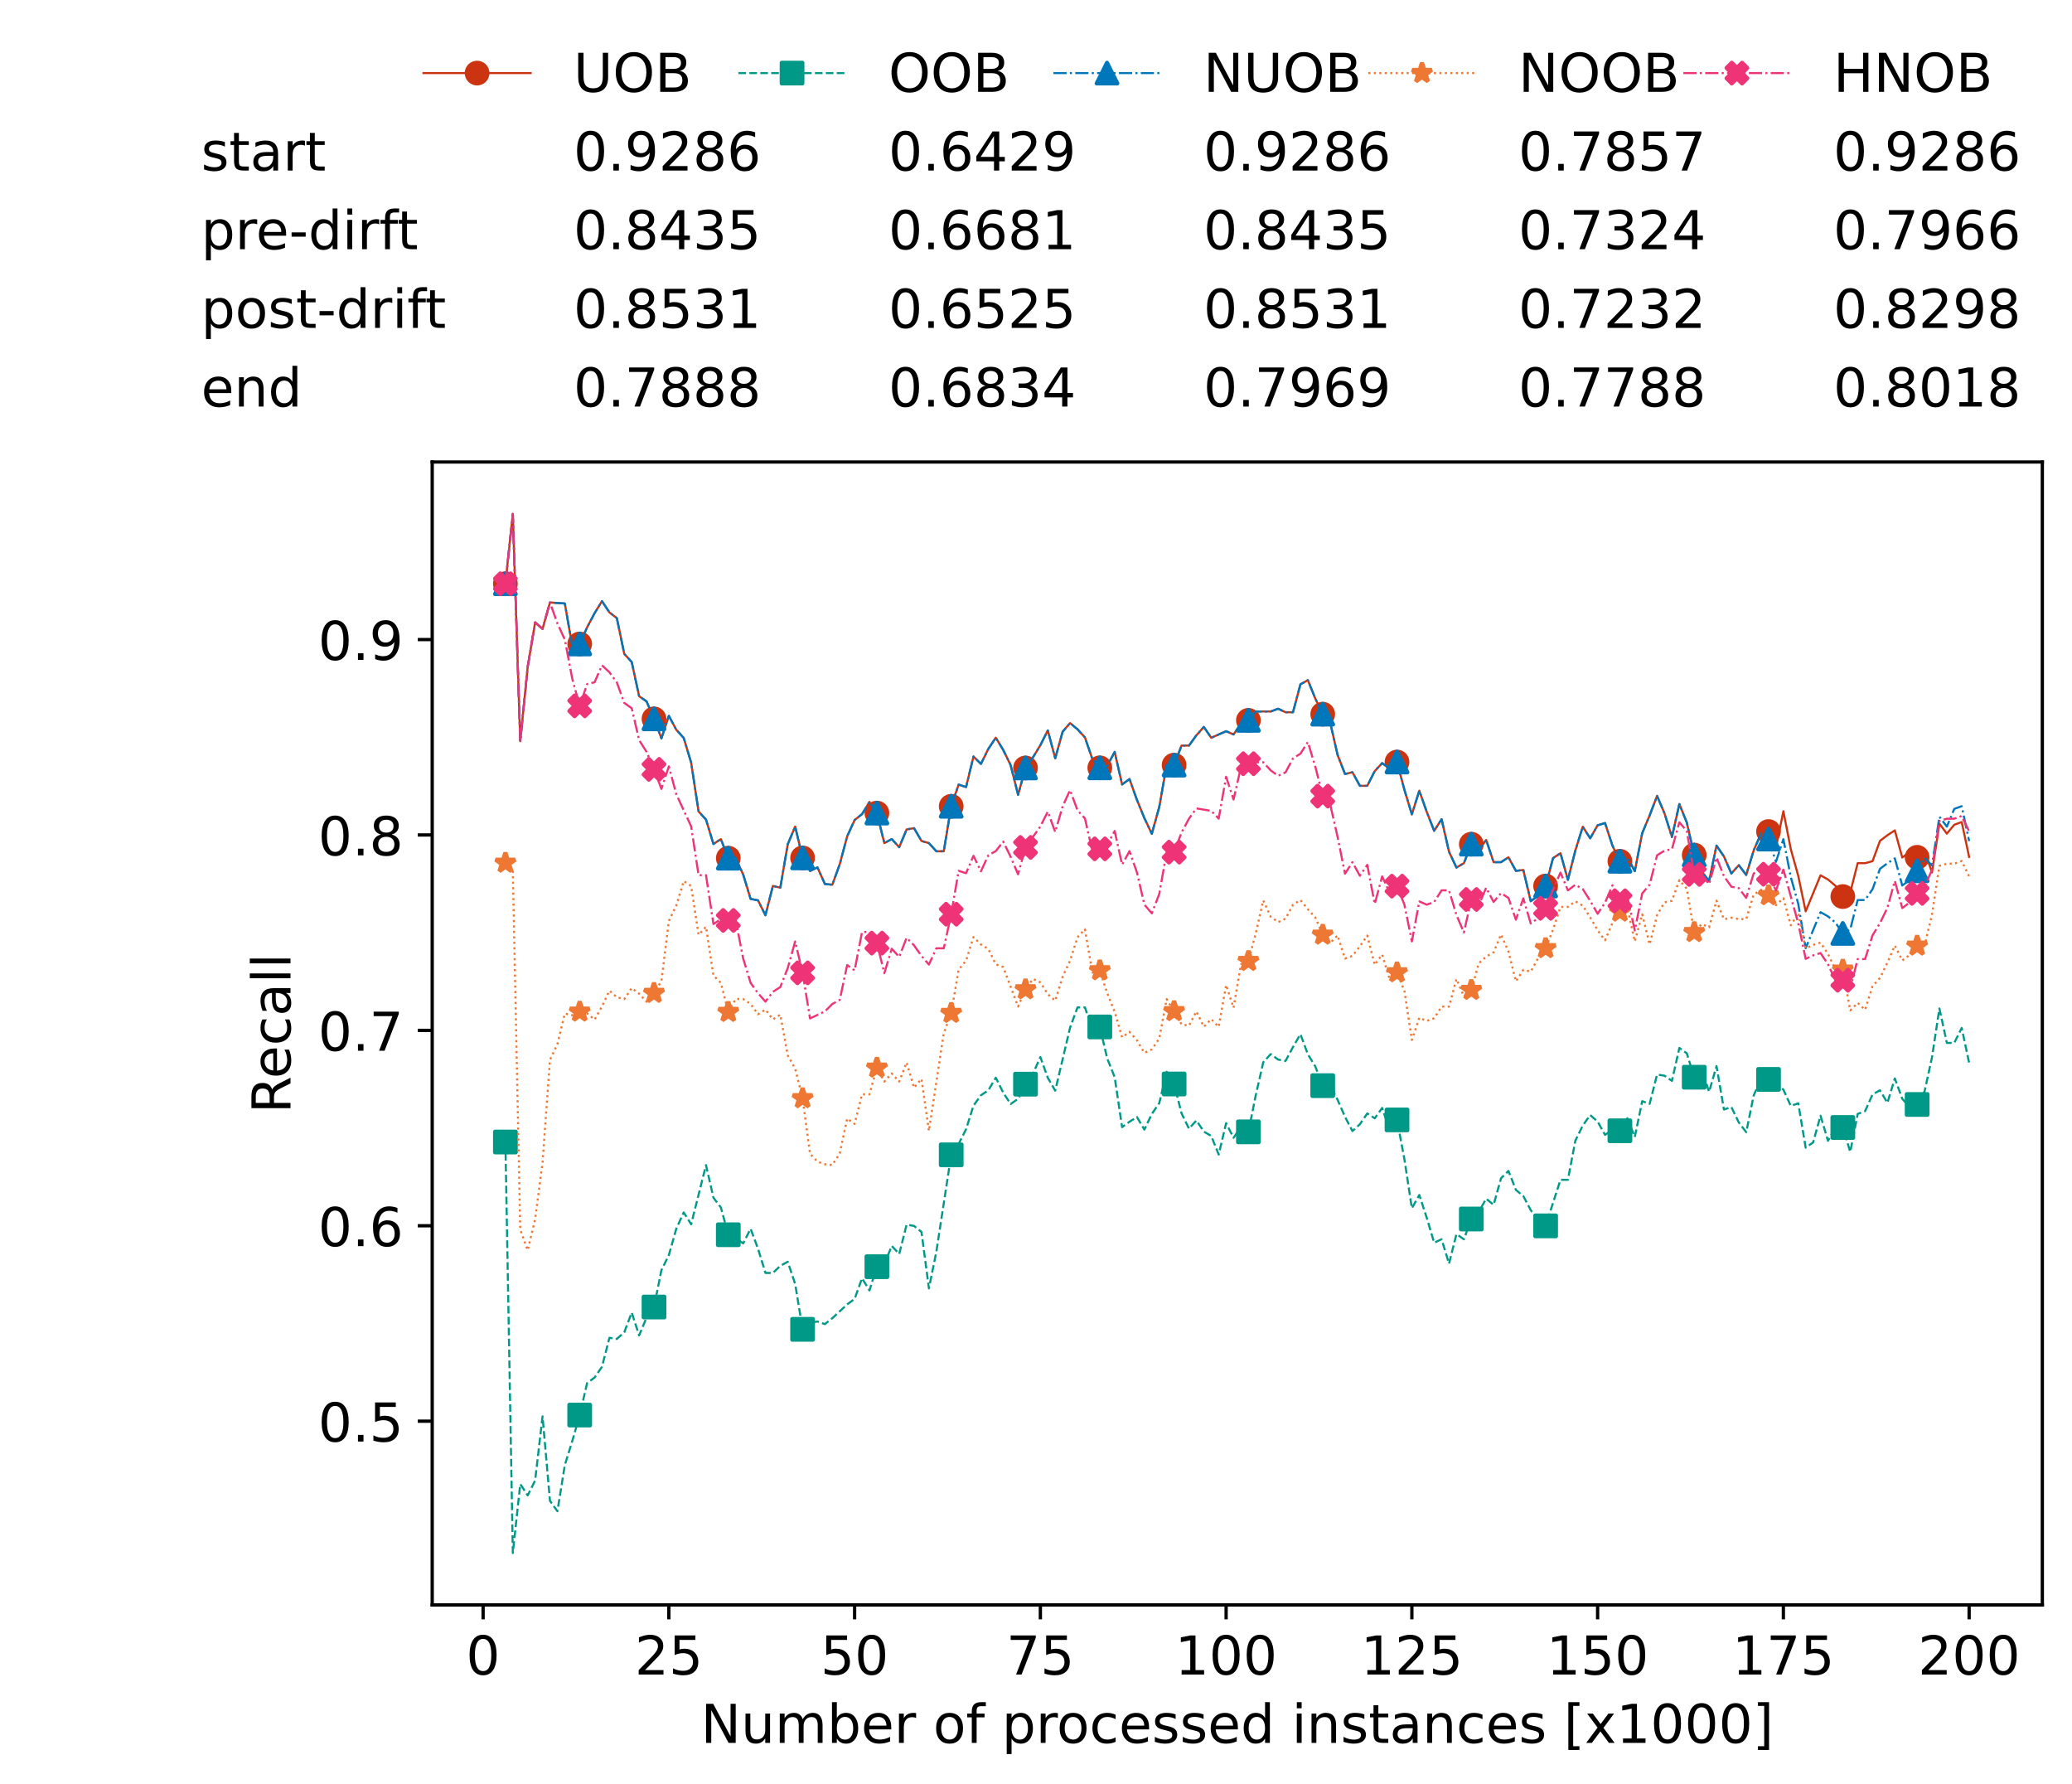 <?xml version="1.0" encoding="utf-8" standalone="no"?>
<!DOCTYPE svg PUBLIC "-//W3C//DTD SVG 1.1//EN"
  "http://www.w3.org/Graphics/SVG/1.1/DTD/svg11.dtd">
<!-- Created with matplotlib (https://matplotlib.org/) -->
<svg height="432.615pt" version="1.1" viewBox="0 0 502.65 432.615" width="502.65pt" xmlns="http://www.w3.org/2000/svg" xmlns:xlink="http://www.w3.org/1999/xlink">
 <defs>
  <style type="text/css">*{stroke-linecap:butt;stroke-linejoin:round;}</style>
 </defs>
 <g id="figure_1">
  <g id="patch_1">
   <path d="M 0 432.615 
L 502.65 432.615 
L 502.65 0 
L 0 0 
z
" style="fill:#ffffff;"/>
  </g>
  <g id="axes_1">
   <g id="patch_2">
    <path d="M 104.85 389.252 
L 495.45 389.252 
L 495.45 112.052 
L 104.85 112.052 
z
" style="fill:#ffffff;"/>
   </g>
   <g id="matplotlib.axis_1">
    <g id="xtick_1">
     <g id="line2d_1">
      <defs>
       <path d="M 0 0 
L 0 3.5 
" id="m33e676737c" style="stroke:#000000;stroke-width:0.8;"/>
      </defs>
      <g>
       <use style="stroke:#000000;stroke-width:0.8;" x="117.197" xlink:href="#m33e676737c" y="389.252"/>
      </g>
     </g>
     <g id="text_1">
      <!-- 0 -->
      <g transform="translate(113.061 406.13)scale(0.13 -0.13)">
       <defs>
        <path d="M 31.781 66.406 
Q 24.172 66.406 20.328 58.906 
Q 16.5 51.422 16.5 36.375 
Q 16.5 21.391 20.328 13.891 
Q 24.172 6.391 31.781 6.391 
Q 39.453 6.391 43.281 13.891 
Q 47.125 21.391 47.125 36.375 
Q 47.125 51.422 43.281 58.906 
Q 39.453 66.406 31.781 66.406 
z
M 31.781 74.219 
Q 44.047 74.219 50.516 64.516 
Q 56.984 54.828 56.984 36.375 
Q 56.984 17.969 50.516 8.266 
Q 44.047 -1.422 31.781 -1.422 
Q 19.531 -1.422 13.062 8.266 
Q 6.594 17.969 6.594 36.375 
Q 6.594 54.828 13.062 64.516 
Q 19.531 74.219 31.781 74.219 
z
" id="DejaVuSans-48"/>
       </defs>
       <use xlink:href="#DejaVuSans-48"/>
      </g>
     </g>
    </g>
    <g id="xtick_2">
     <g id="line2d_2">
      <g>
       <use style="stroke:#000000;stroke-width:0.8;" x="162.259" xlink:href="#m33e676737c" y="389.252"/>
      </g>
     </g>
     <g id="text_2">
      <!-- 25 -->
      <g transform="translate(153.988 406.13)scale(0.13 -0.13)">
       <defs>
        <path d="M 19.188 8.297 
L 53.609 8.297 
L 53.609 0 
L 7.328 0 
L 7.328 8.297 
Q 12.938 14.109 22.625 23.891 
Q 32.328 33.688 34.812 36.531 
Q 39.547 41.844 41.422 45.531 
Q 43.312 49.219 43.312 52.781 
Q 43.312 58.594 39.234 62.25 
Q 35.156 65.922 28.609 65.922 
Q 23.969 65.922 18.812 64.312 
Q 13.672 62.703 7.812 59.422 
L 7.812 69.391 
Q 13.766 71.781 18.938 73 
Q 24.125 74.219 28.422 74.219 
Q 39.75 74.219 46.484 68.547 
Q 53.219 62.891 53.219 53.422 
Q 53.219 48.922 51.531 44.891 
Q 49.859 40.875 45.406 35.406 
Q 44.188 33.984 37.641 27.219 
Q 31.109 20.453 19.188 8.297 
z
" id="DejaVuSans-50"/>
        <path d="M 10.797 72.906 
L 49.516 72.906 
L 49.516 64.594 
L 19.828 64.594 
L 19.828 46.734 
Q 21.969 47.469 24.109 47.828 
Q 26.266 48.188 28.422 48.188 
Q 40.625 48.188 47.75 41.5 
Q 54.891 34.812 54.891 23.391 
Q 54.891 11.625 47.562 5.094 
Q 40.234 -1.422 26.906 -1.422 
Q 22.312 -1.422 17.547 -0.641 
Q 12.797 0.141 7.719 1.703 
L 7.719 11.625 
Q 12.109 9.234 16.797 8.062 
Q 21.484 6.891 26.703 6.891 
Q 35.156 6.891 40.078 11.328 
Q 45.016 15.766 45.016 23.391 
Q 45.016 31 40.078 35.438 
Q 35.156 39.891 26.703 39.891 
Q 22.75 39.891 18.812 39.016 
Q 14.891 38.141 10.797 36.281 
z
" id="DejaVuSans-53"/>
       </defs>
       <use xlink:href="#DejaVuSans-50"/>
       <use x="63.623" xlink:href="#DejaVuSans-53"/>
      </g>
     </g>
    </g>
    <g id="xtick_3">
     <g id="line2d_3">
      <g>
       <use style="stroke:#000000;stroke-width:0.8;" x="207.322" xlink:href="#m33e676737c" y="389.252"/>
      </g>
     </g>
     <g id="text_3">
      <!-- 50 -->
      <g transform="translate(199.05 406.13)scale(0.13 -0.13)">
       <use xlink:href="#DejaVuSans-53"/>
       <use x="63.623" xlink:href="#DejaVuSans-48"/>
      </g>
     </g>
    </g>
    <g id="xtick_4">
     <g id="line2d_4">
      <g>
       <use style="stroke:#000000;stroke-width:0.8;" x="252.384" xlink:href="#m33e676737c" y="389.252"/>
      </g>
     </g>
     <g id="text_4">
      <!-- 75 -->
      <g transform="translate(244.113 406.13)scale(0.13 -0.13)">
       <defs>
        <path d="M 8.203 72.906 
L 55.078 72.906 
L 55.078 68.703 
L 28.609 0 
L 18.312 0 
L 43.219 64.594 
L 8.203 64.594 
z
" id="DejaVuSans-55"/>
       </defs>
       <use xlink:href="#DejaVuSans-55"/>
       <use x="63.623" xlink:href="#DejaVuSans-53"/>
      </g>
     </g>
    </g>
    <g id="xtick_5">
     <g id="line2d_5">
      <g>
       <use style="stroke:#000000;stroke-width:0.8;" x="297.446" xlink:href="#m33e676737c" y="389.252"/>
      </g>
     </g>
     <g id="text_5">
      <!-- 100 -->
      <g transform="translate(285.039 406.13)scale(0.13 -0.13)">
       <defs>
        <path d="M 12.406 8.297 
L 28.516 8.297 
L 28.516 63.922 
L 10.984 60.406 
L 10.984 69.391 
L 28.422 72.906 
L 38.281 72.906 
L 38.281 8.297 
L 54.391 8.297 
L 54.391 0 
L 12.406 0 
z
" id="DejaVuSans-49"/>
       </defs>
       <use xlink:href="#DejaVuSans-49"/>
       <use x="63.623" xlink:href="#DejaVuSans-48"/>
       <use x="127.246" xlink:href="#DejaVuSans-48"/>
      </g>
     </g>
    </g>
    <g id="xtick_6">
     <g id="line2d_6">
      <g>
       <use style="stroke:#000000;stroke-width:0.8;" x="342.509" xlink:href="#m33e676737c" y="389.252"/>
      </g>
     </g>
     <g id="text_6">
      <!-- 125 -->
      <g transform="translate(330.102 406.13)scale(0.13 -0.13)">
       <use xlink:href="#DejaVuSans-49"/>
       <use x="63.623" xlink:href="#DejaVuSans-50"/>
       <use x="127.246" xlink:href="#DejaVuSans-53"/>
      </g>
     </g>
    </g>
    <g id="xtick_7">
     <g id="line2d_7">
      <g>
       <use style="stroke:#000000;stroke-width:0.8;" x="387.571" xlink:href="#m33e676737c" y="389.252"/>
      </g>
     </g>
     <g id="text_7">
      <!-- 150 -->
      <g transform="translate(375.164 406.13)scale(0.13 -0.13)">
       <use xlink:href="#DejaVuSans-49"/>
       <use x="63.623" xlink:href="#DejaVuSans-53"/>
       <use x="127.246" xlink:href="#DejaVuSans-48"/>
      </g>
     </g>
    </g>
    <g id="xtick_8">
     <g id="line2d_8">
      <g>
       <use style="stroke:#000000;stroke-width:0.8;" x="432.633" xlink:href="#m33e676737c" y="389.252"/>
      </g>
     </g>
     <g id="text_8">
      <!-- 175 -->
      <g transform="translate(420.226 406.13)scale(0.13 -0.13)">
       <use xlink:href="#DejaVuSans-49"/>
       <use x="63.623" xlink:href="#DejaVuSans-55"/>
       <use x="127.246" xlink:href="#DejaVuSans-53"/>
      </g>
     </g>
    </g>
    <g id="xtick_9">
     <g id="line2d_9">
      <g>
       <use style="stroke:#000000;stroke-width:0.8;" x="477.695" xlink:href="#m33e676737c" y="389.252"/>
      </g>
     </g>
     <g id="text_9">
      <!-- 200 -->
      <g transform="translate(465.289 406.13)scale(0.13 -0.13)">
       <use xlink:href="#DejaVuSans-50"/>
       <use x="63.623" xlink:href="#DejaVuSans-48"/>
       <use x="127.246" xlink:href="#DejaVuSans-48"/>
      </g>
     </g>
    </g>
    <g id="text_10">
     <!-- Number of processed instances [x1000] -->
     <g transform="translate(170.025 422.711)scale(0.13 -0.13)">
      <defs>
       <path d="M 9.812 72.906 
L 23.094 72.906 
L 55.422 11.922 
L 55.422 72.906 
L 64.984 72.906 
L 64.984 0 
L 51.703 0 
L 19.391 60.984 
L 19.391 0 
L 9.812 0 
z
" id="DejaVuSans-78"/>
       <path d="M 8.5 21.578 
L 8.5 54.688 
L 17.484 54.688 
L 17.484 21.922 
Q 17.484 14.156 20.5 10.266 
Q 23.531 6.391 29.594 6.391 
Q 36.859 6.391 41.078 11.031 
Q 45.312 15.672 45.312 23.688 
L 45.312 54.688 
L 54.297 54.688 
L 54.297 0 
L 45.312 0 
L 45.312 8.406 
Q 42.047 3.422 37.719 1 
Q 33.406 -1.422 27.688 -1.422 
Q 18.266 -1.422 13.375 4.438 
Q 8.5 10.297 8.5 21.578 
z
M 31.109 56 
z
" id="DejaVuSans-117"/>
       <path d="M 52 44.188 
Q 55.375 50.25 60.062 53.125 
Q 64.75 56 71.094 56 
Q 79.641 56 84.281 50.016 
Q 88.922 44.047 88.922 33.016 
L 88.922 0 
L 79.891 0 
L 79.891 32.719 
Q 79.891 40.578 77.094 44.375 
Q 74.312 48.188 68.609 48.188 
Q 61.625 48.188 57.562 43.547 
Q 53.516 38.922 53.516 30.906 
L 53.516 0 
L 44.484 0 
L 44.484 32.719 
Q 44.484 40.625 41.703 44.406 
Q 38.922 48.188 33.109 48.188 
Q 26.219 48.188 22.156 43.531 
Q 18.109 38.875 18.109 30.906 
L 18.109 0 
L 9.078 0 
L 9.078 54.688 
L 18.109 54.688 
L 18.109 46.188 
Q 21.188 51.219 25.484 53.609 
Q 29.781 56 35.688 56 
Q 41.656 56 45.828 52.969 
Q 50 49.953 52 44.188 
z
" id="DejaVuSans-109"/>
       <path d="M 48.688 27.297 
Q 48.688 37.203 44.609 42.844 
Q 40.531 48.484 33.406 48.484 
Q 26.266 48.484 22.188 42.844 
Q 18.109 37.203 18.109 27.297 
Q 18.109 17.391 22.188 11.75 
Q 26.266 6.109 33.406 6.109 
Q 40.531 6.109 44.609 11.75 
Q 48.688 17.391 48.688 27.297 
z
M 18.109 46.391 
Q 20.953 51.266 25.266 53.625 
Q 29.594 56 35.594 56 
Q 45.562 56 51.781 48.094 
Q 58.016 40.188 58.016 27.297 
Q 58.016 14.406 51.781 6.484 
Q 45.562 -1.422 35.594 -1.422 
Q 29.594 -1.422 25.266 0.953 
Q 20.953 3.328 18.109 8.203 
L 18.109 0 
L 9.078 0 
L 9.078 75.984 
L 18.109 75.984 
z
" id="DejaVuSans-98"/>
       <path d="M 56.203 29.594 
L 56.203 25.203 
L 14.891 25.203 
Q 15.484 15.922 20.484 11.062 
Q 25.484 6.203 34.422 6.203 
Q 39.594 6.203 44.453 7.469 
Q 49.312 8.734 54.109 11.281 
L 54.109 2.781 
Q 49.266 0.734 44.188 -0.344 
Q 39.109 -1.422 33.891 -1.422 
Q 20.797 -1.422 13.156 6.188 
Q 5.516 13.812 5.516 26.812 
Q 5.516 40.234 12.766 48.109 
Q 20.016 56 32.328 56 
Q 43.359 56 49.781 48.891 
Q 56.203 41.797 56.203 29.594 
z
M 47.219 32.234 
Q 47.125 39.594 43.094 43.984 
Q 39.062 48.391 32.422 48.391 
Q 24.906 48.391 20.391 44.141 
Q 15.875 39.891 15.188 32.172 
z
" id="DejaVuSans-101"/>
       <path d="M 41.109 46.297 
Q 39.594 47.172 37.812 47.578 
Q 36.031 48 33.891 48 
Q 26.266 48 22.188 43.047 
Q 18.109 38.094 18.109 28.812 
L 18.109 0 
L 9.078 0 
L 9.078 54.688 
L 18.109 54.688 
L 18.109 46.188 
Q 20.953 51.172 25.484 53.578 
Q 30.031 56 36.531 56 
Q 37.453 56 38.578 55.875 
Q 39.703 55.766 41.062 55.516 
z
" id="DejaVuSans-114"/>
       <path id="DejaVuSans-32"/>
       <path d="M 30.609 48.391 
Q 23.391 48.391 19.188 42.75 
Q 14.984 37.109 14.984 27.297 
Q 14.984 17.484 19.156 11.844 
Q 23.344 6.203 30.609 6.203 
Q 37.797 6.203 41.984 11.859 
Q 46.188 17.531 46.188 27.297 
Q 46.188 37.016 41.984 42.703 
Q 37.797 48.391 30.609 48.391 
z
M 30.609 56 
Q 42.328 56 49.016 48.375 
Q 55.719 40.766 55.719 27.297 
Q 55.719 13.875 49.016 6.219 
Q 42.328 -1.422 30.609 -1.422 
Q 18.844 -1.422 12.172 6.219 
Q 5.516 13.875 5.516 27.297 
Q 5.516 40.766 12.172 48.375 
Q 18.844 56 30.609 56 
z
" id="DejaVuSans-111"/>
       <path d="M 37.109 75.984 
L 37.109 68.5 
L 28.516 68.5 
Q 23.688 68.5 21.797 66.547 
Q 19.922 64.594 19.922 59.516 
L 19.922 54.688 
L 34.719 54.688 
L 34.719 47.703 
L 19.922 47.703 
L 19.922 0 
L 10.891 0 
L 10.891 47.703 
L 2.297 47.703 
L 2.297 54.688 
L 10.891 54.688 
L 10.891 58.5 
Q 10.891 67.625 15.141 71.797 
Q 19.391 75.984 28.609 75.984 
z
" id="DejaVuSans-102"/>
       <path d="M 18.109 8.203 
L 18.109 -20.797 
L 9.078 -20.797 
L 9.078 54.688 
L 18.109 54.688 
L 18.109 46.391 
Q 20.953 51.266 25.266 53.625 
Q 29.594 56 35.594 56 
Q 45.562 56 51.781 48.094 
Q 58.016 40.188 58.016 27.297 
Q 58.016 14.406 51.781 6.484 
Q 45.562 -1.422 35.594 -1.422 
Q 29.594 -1.422 25.266 0.953 
Q 20.953 3.328 18.109 8.203 
z
M 48.688 27.297 
Q 48.688 37.203 44.609 42.844 
Q 40.531 48.484 33.406 48.484 
Q 26.266 48.484 22.188 42.844 
Q 18.109 37.203 18.109 27.297 
Q 18.109 17.391 22.188 11.75 
Q 26.266 6.109 33.406 6.109 
Q 40.531 6.109 44.609 11.75 
Q 48.688 17.391 48.688 27.297 
z
" id="DejaVuSans-112"/>
       <path d="M 48.781 52.594 
L 48.781 44.188 
Q 44.969 46.297 41.141 47.344 
Q 37.312 48.391 33.406 48.391 
Q 24.656 48.391 19.812 42.844 
Q 14.984 37.312 14.984 27.297 
Q 14.984 17.281 19.812 11.734 
Q 24.656 6.203 33.406 6.203 
Q 37.312 6.203 41.141 7.25 
Q 44.969 8.297 48.781 10.406 
L 48.781 2.094 
Q 45.016 0.344 40.984 -0.531 
Q 36.969 -1.422 32.422 -1.422 
Q 20.062 -1.422 12.781 6.344 
Q 5.516 14.109 5.516 27.297 
Q 5.516 40.672 12.859 48.328 
Q 20.219 56 33.016 56 
Q 37.156 56 41.109 55.141 
Q 45.062 54.297 48.781 52.594 
z
" id="DejaVuSans-99"/>
       <path d="M 44.281 53.078 
L 44.281 44.578 
Q 40.484 46.531 36.375 47.5 
Q 32.281 48.484 27.875 48.484 
Q 21.188 48.484 17.844 46.438 
Q 14.5 44.391 14.5 40.281 
Q 14.5 37.156 16.891 35.375 
Q 19.281 33.594 26.516 31.984 
L 29.594 31.297 
Q 39.156 29.25 43.188 25.516 
Q 47.219 21.781 47.219 15.094 
Q 47.219 7.469 41.188 3.016 
Q 35.156 -1.422 24.609 -1.422 
Q 20.219 -1.422 15.453 -0.562 
Q 10.688 0.297 5.422 2 
L 5.422 11.281 
Q 10.406 8.688 15.234 7.391 
Q 20.062 6.109 24.812 6.109 
Q 31.156 6.109 34.562 8.281 
Q 37.984 10.453 37.984 14.406 
Q 37.984 18.062 35.516 20.016 
Q 33.062 21.969 24.703 23.781 
L 21.578 24.516 
Q 13.234 26.266 9.516 29.906 
Q 5.812 33.547 5.812 39.891 
Q 5.812 47.609 11.281 51.797 
Q 16.75 56 26.812 56 
Q 31.781 56 36.172 55.266 
Q 40.578 54.547 44.281 53.078 
z
" id="DejaVuSans-115"/>
       <path d="M 45.406 46.391 
L 45.406 75.984 
L 54.391 75.984 
L 54.391 0 
L 45.406 0 
L 45.406 8.203 
Q 42.578 3.328 38.25 0.953 
Q 33.938 -1.422 27.875 -1.422 
Q 17.969 -1.422 11.734 6.484 
Q 5.516 14.406 5.516 27.297 
Q 5.516 40.188 11.734 48.094 
Q 17.969 56 27.875 56 
Q 33.938 56 38.25 53.625 
Q 42.578 51.266 45.406 46.391 
z
M 14.797 27.297 
Q 14.797 17.391 18.875 11.75 
Q 22.953 6.109 30.078 6.109 
Q 37.203 6.109 41.297 11.75 
Q 45.406 17.391 45.406 27.297 
Q 45.406 37.203 41.297 42.844 
Q 37.203 48.484 30.078 48.484 
Q 22.953 48.484 18.875 42.844 
Q 14.797 37.203 14.797 27.297 
z
" id="DejaVuSans-100"/>
       <path d="M 9.422 54.688 
L 18.406 54.688 
L 18.406 0 
L 9.422 0 
z
M 9.422 75.984 
L 18.406 75.984 
L 18.406 64.594 
L 9.422 64.594 
z
" id="DejaVuSans-105"/>
       <path d="M 54.891 33.016 
L 54.891 0 
L 45.906 0 
L 45.906 32.719 
Q 45.906 40.484 42.875 44.328 
Q 39.844 48.188 33.797 48.188 
Q 26.516 48.188 22.312 43.547 
Q 18.109 38.922 18.109 30.906 
L 18.109 0 
L 9.078 0 
L 9.078 54.688 
L 18.109 54.688 
L 18.109 46.188 
Q 21.344 51.125 25.703 53.562 
Q 30.078 56 35.797 56 
Q 45.219 56 50.047 50.172 
Q 54.891 44.344 54.891 33.016 
z
" id="DejaVuSans-110"/>
       <path d="M 18.312 70.219 
L 18.312 54.688 
L 36.812 54.688 
L 36.812 47.703 
L 18.312 47.703 
L 18.312 18.016 
Q 18.312 11.328 20.141 9.422 
Q 21.969 7.516 27.594 7.516 
L 36.812 7.516 
L 36.812 0 
L 27.594 0 
Q 17.188 0 13.234 3.875 
Q 9.281 7.766 9.281 18.016 
L 9.281 47.703 
L 2.688 47.703 
L 2.688 54.688 
L 9.281 54.688 
L 9.281 70.219 
z
" id="DejaVuSans-116"/>
       <path d="M 34.281 27.484 
Q 23.391 27.484 19.188 25 
Q 14.984 22.516 14.984 16.5 
Q 14.984 11.719 18.141 8.906 
Q 21.297 6.109 26.703 6.109 
Q 34.188 6.109 38.703 11.406 
Q 43.219 16.703 43.219 25.484 
L 43.219 27.484 
z
M 52.203 31.203 
L 52.203 0 
L 43.219 0 
L 43.219 8.297 
Q 40.141 3.328 35.547 0.953 
Q 30.953 -1.422 24.312 -1.422 
Q 15.922 -1.422 10.953 3.297 
Q 6 8.016 6 15.922 
Q 6 25.141 12.172 29.828 
Q 18.359 34.516 30.609 34.516 
L 43.219 34.516 
L 43.219 35.406 
Q 43.219 41.609 39.141 45 
Q 35.062 48.391 27.688 48.391 
Q 23 48.391 18.547 47.266 
Q 14.109 46.141 10.016 43.891 
L 10.016 52.203 
Q 14.938 54.109 19.578 55.047 
Q 24.219 56 28.609 56 
Q 40.484 56 46.344 49.844 
Q 52.203 43.703 52.203 31.203 
z
" id="DejaVuSans-97"/>
       <path d="M 8.594 75.984 
L 29.297 75.984 
L 29.297 69 
L 17.578 69 
L 17.578 -6.203 
L 29.297 -6.203 
L 29.297 -13.188 
L 8.594 -13.188 
z
" id="DejaVuSans-91"/>
       <path d="M 54.891 54.688 
L 35.109 28.078 
L 55.906 0 
L 45.312 0 
L 29.391 21.484 
L 13.484 0 
L 2.875 0 
L 24.125 28.609 
L 4.688 54.688 
L 15.281 54.688 
L 29.781 35.203 
L 44.281 54.688 
z
" id="DejaVuSans-120"/>
       <path d="M 30.422 75.984 
L 30.422 -13.188 
L 9.719 -13.188 
L 9.719 -6.203 
L 21.391 -6.203 
L 21.391 69 
L 9.719 69 
L 9.719 75.984 
z
" id="DejaVuSans-93"/>
      </defs>
      <use xlink:href="#DejaVuSans-78"/>
      <use x="74.805" xlink:href="#DejaVuSans-117"/>
      <use x="138.184" xlink:href="#DejaVuSans-109"/>
      <use x="235.596" xlink:href="#DejaVuSans-98"/>
      <use x="299.072" xlink:href="#DejaVuSans-101"/>
      <use x="360.596" xlink:href="#DejaVuSans-114"/>
      <use x="401.709" xlink:href="#DejaVuSans-32"/>
      <use x="433.496" xlink:href="#DejaVuSans-111"/>
      <use x="494.678" xlink:href="#DejaVuSans-102"/>
      <use x="529.883" xlink:href="#DejaVuSans-32"/>
      <use x="561.67" xlink:href="#DejaVuSans-112"/>
      <use x="625.146" xlink:href="#DejaVuSans-114"/>
      <use x="664.01" xlink:href="#DejaVuSans-111"/>
      <use x="725.191" xlink:href="#DejaVuSans-99"/>
      <use x="780.172" xlink:href="#DejaVuSans-101"/>
      <use x="841.695" xlink:href="#DejaVuSans-115"/>
      <use x="893.795" xlink:href="#DejaVuSans-115"/>
      <use x="945.895" xlink:href="#DejaVuSans-101"/>
      <use x="1007.418" xlink:href="#DejaVuSans-100"/>
      <use x="1070.895" xlink:href="#DejaVuSans-32"/>
      <use x="1102.682" xlink:href="#DejaVuSans-105"/>
      <use x="1130.465" xlink:href="#DejaVuSans-110"/>
      <use x="1193.844" xlink:href="#DejaVuSans-115"/>
      <use x="1245.943" xlink:href="#DejaVuSans-116"/>
      <use x="1285.152" xlink:href="#DejaVuSans-97"/>
      <use x="1346.432" xlink:href="#DejaVuSans-110"/>
      <use x="1409.811" xlink:href="#DejaVuSans-99"/>
      <use x="1464.791" xlink:href="#DejaVuSans-101"/>
      <use x="1526.314" xlink:href="#DejaVuSans-115"/>
      <use x="1578.414" xlink:href="#DejaVuSans-32"/>
      <use x="1610.201" xlink:href="#DejaVuSans-91"/>
      <use x="1649.215" xlink:href="#DejaVuSans-120"/>
      <use x="1708.395" xlink:href="#DejaVuSans-49"/>
      <use x="1772.018" xlink:href="#DejaVuSans-48"/>
      <use x="1835.641" xlink:href="#DejaVuSans-48"/>
      <use x="1899.264" xlink:href="#DejaVuSans-48"/>
      <use x="1962.887" xlink:href="#DejaVuSans-93"/>
     </g>
    </g>
   </g>
   <g id="matplotlib.axis_2">
    <g id="ytick_1">
     <g id="line2d_10">
      <defs>
       <path d="M 0 0 
L -3.5 0 
" id="maefa173b69" style="stroke:#000000;stroke-width:0.8;"/>
      </defs>
      <g>
       <use style="stroke:#000000;stroke-width:0.8;" x="104.85" xlink:href="#maefa173b69" y="344.682"/>
      </g>
     </g>
     <g id="text_11">
      <!-- 0.5 -->
      <g transform="translate(77.176 349.621)scale(0.13 -0.13)">
       <defs>
        <path d="M 10.688 12.406 
L 21 12.406 
L 21 0 
L 10.688 0 
z
" id="DejaVuSans-46"/>
       </defs>
       <use xlink:href="#DejaVuSans-48"/>
       <use x="63.623" xlink:href="#DejaVuSans-46"/>
       <use x="95.41" xlink:href="#DejaVuSans-53"/>
      </g>
     </g>
    </g>
    <g id="ytick_2">
     <g id="line2d_11">
      <g>
       <use style="stroke:#000000;stroke-width:0.8;" x="104.85" xlink:href="#maefa173b69" y="297.291"/>
      </g>
     </g>
     <g id="text_12">
      <!-- 0.6 -->
      <g transform="translate(77.176 302.23)scale(0.13 -0.13)">
       <defs>
        <path d="M 33.016 40.375 
Q 26.375 40.375 22.484 35.828 
Q 18.609 31.297 18.609 23.391 
Q 18.609 15.531 22.484 10.953 
Q 26.375 6.391 33.016 6.391 
Q 39.656 6.391 43.531 10.953 
Q 47.406 15.531 47.406 23.391 
Q 47.406 31.297 43.531 35.828 
Q 39.656 40.375 33.016 40.375 
z
M 52.594 71.297 
L 52.594 62.312 
Q 48.875 64.062 45.094 64.984 
Q 41.312 65.922 37.594 65.922 
Q 27.828 65.922 22.672 59.328 
Q 17.531 52.734 16.797 39.406 
Q 19.672 43.656 24.016 45.922 
Q 28.375 48.188 33.594 48.188 
Q 44.578 48.188 50.953 41.516 
Q 57.328 34.859 57.328 23.391 
Q 57.328 12.156 50.688 5.359 
Q 44.047 -1.422 33.016 -1.422 
Q 20.359 -1.422 13.672 8.266 
Q 6.984 17.969 6.984 36.375 
Q 6.984 53.656 15.188 63.938 
Q 23.391 74.219 37.203 74.219 
Q 40.922 74.219 44.703 73.484 
Q 48.484 72.75 52.594 71.297 
z
" id="DejaVuSans-54"/>
       </defs>
       <use xlink:href="#DejaVuSans-48"/>
       <use x="63.623" xlink:href="#DejaVuSans-46"/>
       <use x="95.41" xlink:href="#DejaVuSans-54"/>
      </g>
     </g>
    </g>
    <g id="ytick_3">
     <g id="line2d_12">
      <g>
       <use style="stroke:#000000;stroke-width:0.8;" x="104.85" xlink:href="#maefa173b69" y="249.9"/>
      </g>
     </g>
     <g id="text_13">
      <!-- 0.7 -->
      <g transform="translate(77.176 254.839)scale(0.13 -0.13)">
       <use xlink:href="#DejaVuSans-48"/>
       <use x="63.623" xlink:href="#DejaVuSans-46"/>
       <use x="95.41" xlink:href="#DejaVuSans-55"/>
      </g>
     </g>
    </g>
    <g id="ytick_4">
     <g id="line2d_13">
      <g>
       <use style="stroke:#000000;stroke-width:0.8;" x="104.85" xlink:href="#maefa173b69" y="202.509"/>
      </g>
     </g>
     <g id="text_14">
      <!-- 0.8 -->
      <g transform="translate(77.176 207.448)scale(0.13 -0.13)">
       <defs>
        <path d="M 31.781 34.625 
Q 24.75 34.625 20.719 30.859 
Q 16.703 27.094 16.703 20.516 
Q 16.703 13.922 20.719 10.156 
Q 24.75 6.391 31.781 6.391 
Q 38.812 6.391 42.859 10.172 
Q 46.922 13.969 46.922 20.516 
Q 46.922 27.094 42.891 30.859 
Q 38.875 34.625 31.781 34.625 
z
M 21.922 38.812 
Q 15.578 40.375 12.031 44.719 
Q 8.5 49.078 8.5 55.328 
Q 8.5 64.062 14.719 69.141 
Q 20.953 74.219 31.781 74.219 
Q 42.672 74.219 48.875 69.141 
Q 55.078 64.062 55.078 55.328 
Q 55.078 49.078 51.531 44.719 
Q 48 40.375 41.703 38.812 
Q 48.828 37.156 52.797 32.312 
Q 56.781 27.484 56.781 20.516 
Q 56.781 9.906 50.312 4.234 
Q 43.844 -1.422 31.781 -1.422 
Q 19.734 -1.422 13.25 4.234 
Q 6.781 9.906 6.781 20.516 
Q 6.781 27.484 10.781 32.312 
Q 14.797 37.156 21.922 38.812 
z
M 18.312 54.391 
Q 18.312 48.734 21.844 45.562 
Q 25.391 42.391 31.781 42.391 
Q 38.141 42.391 41.719 45.562 
Q 45.312 48.734 45.312 54.391 
Q 45.312 60.062 41.719 63.234 
Q 38.141 66.406 31.781 66.406 
Q 25.391 66.406 21.844 63.234 
Q 18.312 60.062 18.312 54.391 
z
" id="DejaVuSans-56"/>
       </defs>
       <use xlink:href="#DejaVuSans-48"/>
       <use x="63.623" xlink:href="#DejaVuSans-46"/>
       <use x="95.41" xlink:href="#DejaVuSans-56"/>
      </g>
     </g>
    </g>
    <g id="ytick_5">
     <g id="line2d_14">
      <g>
       <use style="stroke:#000000;stroke-width:0.8;" x="104.85" xlink:href="#maefa173b69" y="155.117"/>
      </g>
     </g>
     <g id="text_15">
      <!-- 0.9 -->
      <g transform="translate(77.176 160.056)scale(0.13 -0.13)">
       <defs>
        <path d="M 10.984 1.516 
L 10.984 10.5 
Q 14.703 8.734 18.5 7.812 
Q 22.312 6.891 25.984 6.891 
Q 35.75 6.891 40.891 13.453 
Q 46.047 20.016 46.781 33.406 
Q 43.953 29.203 39.594 26.953 
Q 35.25 24.703 29.984 24.703 
Q 19.047 24.703 12.672 31.312 
Q 6.297 37.938 6.297 49.422 
Q 6.297 60.641 12.938 67.422 
Q 19.578 74.219 30.609 74.219 
Q 43.266 74.219 49.922 64.516 
Q 56.594 54.828 56.594 36.375 
Q 56.594 19.141 48.406 8.859 
Q 40.234 -1.422 26.422 -1.422 
Q 22.703 -1.422 18.891 -0.688 
Q 15.094 0.047 10.984 1.516 
z
M 30.609 32.422 
Q 37.25 32.422 41.125 36.953 
Q 45.016 41.5 45.016 49.422 
Q 45.016 57.281 41.125 61.844 
Q 37.25 66.406 30.609 66.406 
Q 23.969 66.406 20.094 61.844 
Q 16.219 57.281 16.219 49.422 
Q 16.219 41.5 20.094 36.953 
Q 23.969 32.422 30.609 32.422 
z
" id="DejaVuSans-57"/>
       </defs>
       <use xlink:href="#DejaVuSans-48"/>
       <use x="63.623" xlink:href="#DejaVuSans-46"/>
       <use x="95.41" xlink:href="#DejaVuSans-57"/>
      </g>
     </g>
    </g>
    <g id="text_16">
     <!-- Recall -->
     <g transform="translate(70.472 270.044)rotate(-90)scale(0.13 -0.13)">
      <defs>
       <path d="M 44.391 34.188 
Q 47.562 33.109 50.562 29.594 
Q 53.562 26.078 56.594 19.922 
L 66.609 0 
L 56 0 
L 46.688 18.703 
Q 43.062 26.031 39.672 28.422 
Q 36.281 30.812 30.422 30.812 
L 19.672 30.812 
L 19.672 0 
L 9.812 0 
L 9.812 72.906 
L 32.078 72.906 
Q 44.578 72.906 50.734 67.672 
Q 56.891 62.453 56.891 51.906 
Q 56.891 45.016 53.688 40.469 
Q 50.484 35.938 44.391 34.188 
z
M 19.672 64.797 
L 19.672 38.922 
L 32.078 38.922 
Q 39.203 38.922 42.844 42.219 
Q 46.484 45.516 46.484 51.906 
Q 46.484 58.297 42.844 61.547 
Q 39.203 64.797 32.078 64.797 
z
" id="DejaVuSans-82"/>
       <path d="M 9.422 75.984 
L 18.406 75.984 
L 18.406 0 
L 9.422 0 
z
" id="DejaVuSans-108"/>
      </defs>
      <use xlink:href="#DejaVuSans-82"/>
      <use x="64.982" xlink:href="#DejaVuSans-101"/>
      <use x="126.506" xlink:href="#DejaVuSans-99"/>
      <use x="181.486" xlink:href="#DejaVuSans-97"/>
      <use x="242.766" xlink:href="#DejaVuSans-108"/>
      <use x="270.549" xlink:href="#DejaVuSans-108"/>
     </g>
    </g>
   </g>
   <g id="line2d_15"/>
   <g id="line2d_16"/>
   <g id="line2d_17"/>
   <g id="line2d_18"/>
   <g id="line2d_19"/>
   <g id="line2d_20">
    <path clip-path="url(#p6d36fb216f)" d="M 122.605 141.577 
L 124.407 124.652 
L 126.21 179.768 
L 128.012 161.757 
L 129.815 150.951 
L 131.617 152.523 
L 133.419 146.124 
L 137.024 146.367 
L 138.827 156.72 
L 140.629 156.183 
L 142.432 152.145 
L 144.234 148.728 
L 146.037 145.799 
L 147.839 148.527 
L 149.642 149.926 
L 151.444 158.595 
L 153.247 160.556 
L 155.049 168.861 
L 156.852 170.112 
L 158.654 174.344 
L 160.457 179.083 
L 162.259 173.615 
L 164.062 177 
L 165.864 178.974 
L 167.667 184.958 
L 169.469 196.806 
L 171.272 198.78 
L 173.074 204.704 
L 174.877 203.519 
L 176.679 208.135 
L 178.482 208.135 
L 180.284 212.085 
L 182.087 218.009 
L 183.889 218.368 
L 185.692 221.978 
L 187.494 214.87 
L 189.297 215.301 
L 191.099 204.769 
L 192.902 200.461 
L 194.704 208.077 
L 196.507 211.237 
L 198.309 210.379 
L 200.112 214.399 
L 201.914 214.578 
L 203.717 209.607 
L 205.519 202.837 
L 207.322 198.888 
L 209.124 197.452 
L 210.927 194.49 
L 212.729 197.198 
L 214.532 204.489 
L 216.334 203.501 
L 218.137 205.476 
L 219.939 201.168 
L 221.742 200.86 
L 223.544 203.959 
L 225.347 204.485 
L 227.149 206.46 
L 228.952 206.46 
L 230.754 195.552 
L 232.557 190.287 
L 234.359 190.884 
L 236.162 183.479 
L 237.964 185.274 
L 239.767 181.629 
L 241.569 178.921 
L 243.372 181.883 
L 245.174 185.576 
L 246.976 192.769 
L 248.779 186.253 
L 250.581 183.701 
L 252.384 180.739 
L 254.186 177.149 
L 255.989 183.919 
L 257.791 177.456 
L 259.594 175.373 
L 261.396 176.878 
L 263.199 178.852 
L 265.001 184.118 
L 266.804 186.224 
L 268.606 185.746 
L 270.409 182.36 
L 272.211 190.259 
L 274.014 188.943 
L 275.816 194.02 
L 277.619 198.421 
L 279.421 202.229 
L 281.224 195.719 
L 283.026 185.564 
L 284.829 185.564 
L 286.631 180.825 
L 288.434 180.825 
L 290.236 178.339 
L 292.039 176.308 
L 293.841 178.941 
L 297.446 177.343 
L 299.249 178.133 
L 301.051 175.5 
L 302.854 174.71 
L 304.656 172.556 
L 308.261 172.556 
L 310.064 171.897 
L 311.866 172.744 
L 313.669 172.744 
L 315.471 165.974 
L 317.274 164.961 
L 319.076 169.404 
L 320.879 173.212 
L 322.681 175.187 
L 324.484 183.085 
L 326.286 187.725 
L 328.089 187.294 
L 329.891 190.585 
L 331.694 190.585 
L 333.496 187.031 
L 335.299 185.079 
L 337.101 186.396 
L 338.904 184.816 
L 340.706 191.586 
L 342.509 197.51 
L 344.311 191.766 
L 346.114 196.9 
L 347.916 201.507 
L 349.719 198.686 
L 351.521 206.585 
L 353.324 210.414 
L 355.126 209.357 
L 356.928 204.741 
L 358.731 206.151 
L 360.533 203.721 
L 362.336 209.106 
L 364.138 209.106 
L 365.941 207.921 
L 367.743 211.212 
L 369.546 210.997 
L 371.348 218.576 
L 373.151 217.26 
L 374.953 214.89 
L 376.756 208.12 
L 378.558 206.935 
L 380.361 213.398 
L 382.163 206.289 
L 383.966 200.497 
L 385.768 203.318 
L 387.571 200.158 
L 389.373 199.62 
L 391.176 205.12 
L 392.978 208.89 
L 394.781 207.875 
L 396.583 211.292 
L 398.386 202.077 
L 400.188 197.769 
L 401.991 193.03 
L 403.793 197.261 
L 405.596 203.006 
L 407.398 195.008 
L 409.201 199.484 
L 411.003 207.383 
L 412.806 211.332 
L 414.608 213.702 
L 416.411 205.085 
L 418.213 207.718 
L 420.016 211.864 
L 421.818 209.833 
L 423.621 212.203 
L 425.423 206.279 
L 427.226 202.132 
L 429.028 201.677 
L 430.831 205.626 
L 432.633 196.74 
L 434.436 205.955 
L 436.238 212.417 
L 438.041 221.034 
L 441.646 212.289 
L 443.448 213.305 
L 445.251 214.813 
L 447.053 217.446 
L 448.856 216.458 
L 450.658 209.35 
L 452.461 209.35 
L 454.263 208.871 
L 456.066 203.934 
L 457.868 202.58 
L 459.671 201.395 
L 461.473 207.978 
L 463.276 206.624 
L 465.078 207.926 
L 466.881 206.346 
L 468.683 211.611 
L 470.485 199.764 
L 472.288 202.187 
L 474.09 200.033 
L 475.893 199.375 
L 477.695 207.837 
L 477.695 207.837 
" style="fill:none;stroke:#cc3311;stroke-linecap:square;stroke-width:0.5;"/>
    <defs>
     <path d="M 0 2.5 
C 0.663 2.5 1.299 2.237 1.768 1.768 
C 2.237 1.299 2.5 0.663 2.5 0 
C 2.5 -0.663 2.237 -1.299 1.768 -1.768 
C 1.299 -2.237 0.663 -2.5 0 -2.5 
C -0.663 -2.5 -1.299 -2.237 -1.768 -1.768 
C -2.237 -1.299 -2.5 -0.663 -2.5 0 
C -2.5 0.663 -2.237 1.299 -1.768 1.768 
C -1.299 2.237 -0.663 2.5 0 2.5 
z
" id="m108be21a23" style="stroke:#cc3311;"/>
    </defs>
    <g clip-path="url(#p6d36fb216f)">
     <use style="fill:#cc3311;stroke:#cc3311;" x="122.605" xlink:href="#m108be21a23" y="141.577"/>
     <use style="fill:#cc3311;stroke:#cc3311;" x="140.629" xlink:href="#m108be21a23" y="156.183"/>
     <use style="fill:#cc3311;stroke:#cc3311;" x="158.654" xlink:href="#m108be21a23" y="174.344"/>
     <use style="fill:#cc3311;stroke:#cc3311;" x="176.679" xlink:href="#m108be21a23" y="208.135"/>
     <use style="fill:#cc3311;stroke:#cc3311;" x="194.704" xlink:href="#m108be21a23" y="208.077"/>
     <use style="fill:#cc3311;stroke:#cc3311;" x="212.729" xlink:href="#m108be21a23" y="197.198"/>
     <use style="fill:#cc3311;stroke:#cc3311;" x="230.754" xlink:href="#m108be21a23" y="195.552"/>
     <use style="fill:#cc3311;stroke:#cc3311;" x="248.779" xlink:href="#m108be21a23" y="186.253"/>
     <use style="fill:#cc3311;stroke:#cc3311;" x="266.804" xlink:href="#m108be21a23" y="186.224"/>
     <use style="fill:#cc3311;stroke:#cc3311;" x="284.829" xlink:href="#m108be21a23" y="185.564"/>
     <use style="fill:#cc3311;stroke:#cc3311;" x="302.854" xlink:href="#m108be21a23" y="174.71"/>
     <use style="fill:#cc3311;stroke:#cc3311;" x="320.879" xlink:href="#m108be21a23" y="173.212"/>
     <use style="fill:#cc3311;stroke:#cc3311;" x="338.904" xlink:href="#m108be21a23" y="184.816"/>
     <use style="fill:#cc3311;stroke:#cc3311;" x="356.928" xlink:href="#m108be21a23" y="204.741"/>
     <use style="fill:#cc3311;stroke:#cc3311;" x="374.953" xlink:href="#m108be21a23" y="214.89"/>
     <use style="fill:#cc3311;stroke:#cc3311;" x="392.978" xlink:href="#m108be21a23" y="208.89"/>
     <use style="fill:#cc3311;stroke:#cc3311;" x="411.003" xlink:href="#m108be21a23" y="207.383"/>
     <use style="fill:#cc3311;stroke:#cc3311;" x="429.028" xlink:href="#m108be21a23" y="201.677"/>
     <use style="fill:#cc3311;stroke:#cc3311;" x="447.053" xlink:href="#m108be21a23" y="217.446"/>
     <use style="fill:#cc3311;stroke:#cc3311;" x="465.078" xlink:href="#m108be21a23" y="207.926"/>
    </g>
   </g>
   <g id="line2d_21"/>
   <g id="line2d_22"/>
   <g id="line2d_23"/>
   <g id="line2d_24"/>
   <g id="line2d_25">
    <path clip-path="url(#p6d36fb216f)" d="M 122.605 276.98 
L 124.407 376.652 
L 126.21 359.919 
L 128.012 362.692 
L 129.815 359.09 
L 131.617 343.524 
L 133.419 364 
L 135.222 366.522 
L 137.024 355.319 
L 138.827 349.516 
L 140.629 343.202 
L 142.432 335.427 
L 144.234 334.113 
L 146.037 331.483 
L 147.839 324.464 
L 149.642 324.741 
L 151.444 323.126 
L 153.247 318.34 
L 155.049 323.883 
L 156.852 319.538 
L 158.654 316.999 
L 160.457 308.048 
L 162.259 304.402 
L 164.062 298.008 
L 165.864 294.059 
L 167.667 296.931 
L 171.272 282.582 
L 173.074 290.48 
L 174.877 292.85 
L 176.679 299.466 
L 178.482 300.256 
L 180.284 301.573 
L 182.087 298.018 
L 183.889 302.865 
L 185.692 308.733 
L 187.494 308.733 
L 189.297 307.009 
L 191.099 306.022 
L 192.902 311.407 
L 194.704 322.409 
L 196.507 320.829 
L 198.309 320.507 
L 200.112 321.142 
L 201.914 319.706 
L 205.519 316.356 
L 207.322 315.04 
L 209.124 310.014 
L 210.927 312.976 
L 212.729 307.221 
L 214.532 306.613 
L 216.334 302.171 
L 218.137 304.145 
L 219.939 297.02 
L 221.742 297.328 
L 223.544 298.786 
L 225.347 312.477 
L 227.149 303.591 
L 230.754 280.083 
L 232.557 277.45 
L 234.359 273.866 
L 236.162 268.154 
L 237.964 265.641 
L 239.767 264.426 
L 241.569 261.379 
L 243.372 264.999 
L 245.174 267.769 
L 246.976 266.499 
L 248.779 262.945 
L 250.581 260.393 
L 252.384 256.373 
L 254.186 261.4 
L 255.989 264.525 
L 259.594 249.218 
L 261.396 244.329 
L 263.199 244.329 
L 265.001 249.594 
L 266.804 249.068 
L 268.606 256.727 
L 270.409 261.24 
L 272.211 273.37 
L 274.014 272.054 
L 275.816 270.926 
L 277.619 273.972 
L 279.421 270.164 
L 281.224 267.56 
L 283.026 259.944 
L 284.829 262.905 
L 286.631 270.014 
L 288.434 273.738 
L 290.236 271.749 
L 292.039 274.457 
L 293.841 275.51 
L 295.644 280.024 
L 297.446 272.407 
L 299.249 275.962 
L 301.051 273.329 
L 302.854 274.514 
L 304.656 265.538 
L 306.459 257.64 
L 308.261 255.665 
L 310.064 256.981 
L 311.866 257.32 
L 313.669 253.935 
L 315.471 250.832 
L 317.274 255.693 
L 319.076 258.654 
L 320.879 263.309 
L 322.681 263.309 
L 324.484 266.732 
L 326.286 270.874 
L 328.089 274.321 
L 329.891 272.675 
L 331.694 270.042 
L 333.496 271.227 
L 335.299 268.718 
L 337.101 273.984 
L 338.904 271.614 
L 340.706 281.205 
L 342.509 293.053 
L 344.311 289.822 
L 346.114 295.351 
L 347.916 301.407 
L 349.719 300.56 
L 351.521 306.484 
L 353.324 299.304 
L 355.126 300.573 
L 356.928 295.649 
L 358.731 293.957 
L 360.533 290.716 
L 362.336 292.224 
L 364.138 285.762 
L 365.941 283.985 
L 367.743 288.592 
L 369.546 290.1 
L 371.348 293.498 
L 373.151 296.13 
L 374.953 297.315 
L 378.558 286.144 
L 380.361 286.144 
L 382.163 276.666 
L 383.966 272.98 
L 385.768 270.441 
L 387.571 272.021 
L 389.373 275.252 
L 391.176 273.983 
L 392.978 274.252 
L 394.781 271.206 
L 396.583 275.762 
L 398.386 267.074 
L 400.188 267.72 
L 401.991 260.612 
L 403.793 260.894 
L 405.596 262.15 
L 407.398 254.153 
L 409.201 255.47 
L 411.003 261.262 
L 412.806 259.287 
L 414.608 264.816 
L 416.411 258.569 
L 418.213 269.1 
L 420.016 268.508 
L 421.818 272.232 
L 423.621 274.601 
L 425.423 265.715 
L 427.226 261.569 
L 429.028 261.797 
L 430.831 262.586 
L 432.633 264.279 
L 434.436 268.228 
L 436.238 267.582 
L 438.041 278.353 
L 439.843 277.083 
L 441.646 270.595 
L 443.448 276.688 
L 445.251 273.457 
L 447.053 273.457 
L 448.856 279.381 
L 450.658 270.166 
L 452.461 269.489 
L 454.263 265.42 
L 456.066 264.433 
L 457.868 267.479 
L 459.671 261.555 
L 461.473 266.492 
L 463.276 268.523 
L 465.078 267.872 
L 466.881 264.713 
L 468.683 256.438 
L 470.485 244.59 
L 472.288 252.938 
L 474.09 252.938 
L 475.893 249.317 
L 477.695 257.78 
L 477.695 257.78 
" style="fill:none;stroke:#009988;stroke-dasharray:1.85,0.8;stroke-dashoffset:0;stroke-width:0.5;"/>
    <defs>
     <path d="M -2.5 2.5 
L 2.5 2.5 
L 2.5 -2.5 
L -2.5 -2.5 
z
" id="m68f568b943" style="stroke:#009988;stroke-linejoin:miter;"/>
    </defs>
    <g clip-path="url(#p6d36fb216f)">
     <use style="fill:#009988;stroke:#009988;stroke-linejoin:miter;" x="122.605" xlink:href="#m68f568b943" y="276.98"/>
     <use style="fill:#009988;stroke:#009988;stroke-linejoin:miter;" x="140.629" xlink:href="#m68f568b943" y="343.202"/>
     <use style="fill:#009988;stroke:#009988;stroke-linejoin:miter;" x="158.654" xlink:href="#m68f568b943" y="316.999"/>
     <use style="fill:#009988;stroke:#009988;stroke-linejoin:miter;" x="176.679" xlink:href="#m68f568b943" y="299.466"/>
     <use style="fill:#009988;stroke:#009988;stroke-linejoin:miter;" x="194.704" xlink:href="#m68f568b943" y="322.409"/>
     <use style="fill:#009988;stroke:#009988;stroke-linejoin:miter;" x="212.729" xlink:href="#m68f568b943" y="307.221"/>
     <use style="fill:#009988;stroke:#009988;stroke-linejoin:miter;" x="230.754" xlink:href="#m68f568b943" y="280.083"/>
     <use style="fill:#009988;stroke:#009988;stroke-linejoin:miter;" x="248.779" xlink:href="#m68f568b943" y="262.945"/>
     <use style="fill:#009988;stroke:#009988;stroke-linejoin:miter;" x="266.804" xlink:href="#m68f568b943" y="249.068"/>
     <use style="fill:#009988;stroke:#009988;stroke-linejoin:miter;" x="284.829" xlink:href="#m68f568b943" y="262.905"/>
     <use style="fill:#009988;stroke:#009988;stroke-linejoin:miter;" x="302.854" xlink:href="#m68f568b943" y="274.514"/>
     <use style="fill:#009988;stroke:#009988;stroke-linejoin:miter;" x="320.879" xlink:href="#m68f568b943" y="263.309"/>
     <use style="fill:#009988;stroke:#009988;stroke-linejoin:miter;" x="338.904" xlink:href="#m68f568b943" y="271.614"/>
     <use style="fill:#009988;stroke:#009988;stroke-linejoin:miter;" x="356.928" xlink:href="#m68f568b943" y="295.649"/>
     <use style="fill:#009988;stroke:#009988;stroke-linejoin:miter;" x="374.953" xlink:href="#m68f568b943" y="297.315"/>
     <use style="fill:#009988;stroke:#009988;stroke-linejoin:miter;" x="392.978" xlink:href="#m68f568b943" y="274.252"/>
     <use style="fill:#009988;stroke:#009988;stroke-linejoin:miter;" x="411.003" xlink:href="#m68f568b943" y="261.262"/>
     <use style="fill:#009988;stroke:#009988;stroke-linejoin:miter;" x="429.028" xlink:href="#m68f568b943" y="261.797"/>
     <use style="fill:#009988;stroke:#009988;stroke-linejoin:miter;" x="447.053" xlink:href="#m68f568b943" y="273.457"/>
     <use style="fill:#009988;stroke:#009988;stroke-linejoin:miter;" x="465.078" xlink:href="#m68f568b943" y="267.872"/>
    </g>
   </g>
   <g id="line2d_26"/>
   <g id="line2d_27"/>
   <g id="line2d_28"/>
   <g id="line2d_29"/>
   <g id="line2d_30">
    <path clip-path="url(#p6d36fb216f)" d="M 122.605 141.577 
L 124.407 124.652 
L 126.21 179.768 
L 128.012 161.757 
L 129.815 150.951 
L 131.617 152.523 
L 133.419 146.124 
L 137.024 146.367 
L 138.827 156.72 
L 140.629 156.183 
L 142.432 152.145 
L 144.234 148.728 
L 146.037 145.799 
L 147.839 148.527 
L 149.642 149.926 
L 151.444 158.595 
L 153.247 160.556 
L 155.049 168.861 
L 156.852 170.112 
L 158.654 174.344 
L 160.457 179.083 
L 162.259 173.615 
L 164.062 177 
L 165.864 178.974 
L 167.667 184.958 
L 169.469 196.806 
L 171.272 198.78 
L 173.074 204.704 
L 174.877 203.519 
L 176.679 208.135 
L 178.482 208.135 
L 180.284 212.085 
L 182.087 218.009 
L 183.889 218.368 
L 185.692 221.978 
L 187.494 214.87 
L 189.297 215.301 
L 191.099 204.769 
L 192.902 200.461 
L 194.704 208.077 
L 196.507 211.237 
L 198.309 210.379 
L 200.112 214.399 
L 201.914 214.578 
L 203.717 209.607 
L 205.519 202.837 
L 207.322 198.888 
L 209.124 197.452 
L 210.927 194.49 
L 212.729 197.198 
L 214.532 204.489 
L 216.334 203.501 
L 218.137 205.476 
L 219.939 201.168 
L 221.742 200.86 
L 223.544 203.959 
L 225.347 204.485 
L 227.149 206.46 
L 228.952 206.46 
L 230.754 195.552 
L 232.557 190.287 
L 234.359 190.884 
L 236.162 183.479 
L 237.964 185.274 
L 239.767 181.629 
L 241.569 178.921 
L 243.372 181.883 
L 245.174 185.576 
L 246.976 192.769 
L 248.779 186.253 
L 250.581 183.701 
L 252.384 180.739 
L 254.186 177.149 
L 255.989 183.919 
L 257.791 177.456 
L 259.594 175.373 
L 261.396 176.878 
L 263.199 178.852 
L 265.001 184.118 
L 266.804 186.224 
L 268.606 185.746 
L 270.409 182.36 
L 272.211 190.259 
L 274.014 188.943 
L 275.816 194.02 
L 277.619 198.421 
L 279.421 202.229 
L 281.224 195.719 
L 283.026 185.564 
L 284.829 185.564 
L 286.631 180.825 
L 288.434 180.825 
L 290.236 178.339 
L 292.039 176.308 
L 293.841 178.941 
L 297.446 177.343 
L 299.249 178.133 
L 301.051 175.5 
L 302.854 174.71 
L 304.656 172.556 
L 308.261 172.556 
L 310.064 171.897 
L 311.866 172.744 
L 313.669 172.744 
L 315.471 165.974 
L 317.274 164.961 
L 319.076 169.404 
L 320.879 173.212 
L 322.681 175.187 
L 324.484 183.085 
L 326.286 187.725 
L 328.089 187.294 
L 329.891 190.585 
L 331.694 190.585 
L 333.496 187.031 
L 335.299 185.079 
L 337.101 186.396 
L 338.904 184.816 
L 340.706 191.586 
L 342.509 197.51 
L 344.311 191.766 
L 346.114 196.9 
L 347.916 201.507 
L 349.719 198.686 
L 351.521 206.585 
L 353.324 210.414 
L 355.126 209.357 
L 356.928 204.741 
L 358.731 206.151 
L 360.533 203.721 
L 362.336 209.106 
L 364.138 209.106 
L 365.941 207.921 
L 367.743 211.212 
L 369.546 210.997 
L 371.348 218.576 
L 373.151 217.26 
L 374.953 214.89 
L 376.756 208.12 
L 378.558 206.935 
L 380.361 213.398 
L 382.163 206.289 
L 383.966 200.497 
L 385.768 203.318 
L 387.571 200.158 
L 389.373 199.62 
L 391.176 205.12 
L 392.978 208.89 
L 394.781 207.875 
L 396.583 211.292 
L 398.386 202.077 
L 400.188 197.769 
L 401.991 193.03 
L 403.793 197.261 
L 405.596 203.006 
L 407.398 195.008 
L 409.201 199.484 
L 411.003 207.383 
L 412.806 211.332 
L 414.608 213.702 
L 416.411 205.085 
L 418.213 207.718 
L 420.016 211.864 
L 421.818 209.833 
L 423.621 212.203 
L 425.423 206.279 
L 427.226 202.132 
L 429.028 203.499 
L 430.831 209.028 
L 432.633 203.528 
L 434.436 212.743 
L 436.238 219.205 
L 438.041 229.976 
L 441.646 221.231 
L 443.448 222.246 
L 445.251 223.754 
L 447.053 226.387 
L 448.856 225.4 
L 450.658 218.291 
L 452.461 218.291 
L 454.263 215.658 
L 456.066 210.722 
L 457.868 209.368 
L 459.671 208.183 
L 461.473 214.765 
L 463.276 213.411 
L 465.078 211.198 
L 466.881 208.038 
L 468.683 209.919 
L 470.485 198.071 
L 472.288 200.495 
L 474.09 196.186 
L 475.893 195.528 
L 477.695 203.991 
L 477.695 203.991 
" style="fill:none;stroke:#0077bb;stroke-dasharray:3.2,0.8,0.5,0.8;stroke-dashoffset:0;stroke-width:0.5;"/>
    <defs>
     <path d="M 0 -2.5 
L -2.5 2.5 
L 2.5 2.5 
z
" id="mb2a705c911" style="stroke:#0077bb;stroke-linejoin:miter;"/>
    </defs>
    <g clip-path="url(#p6d36fb216f)">
     <use style="fill:#0077bb;stroke:#0077bb;stroke-linejoin:miter;" x="122.605" xlink:href="#mb2a705c911" y="141.577"/>
     <use style="fill:#0077bb;stroke:#0077bb;stroke-linejoin:miter;" x="140.629" xlink:href="#mb2a705c911" y="156.183"/>
     <use style="fill:#0077bb;stroke:#0077bb;stroke-linejoin:miter;" x="158.654" xlink:href="#mb2a705c911" y="174.344"/>
     <use style="fill:#0077bb;stroke:#0077bb;stroke-linejoin:miter;" x="176.679" xlink:href="#mb2a705c911" y="208.135"/>
     <use style="fill:#0077bb;stroke:#0077bb;stroke-linejoin:miter;" x="194.704" xlink:href="#mb2a705c911" y="208.077"/>
     <use style="fill:#0077bb;stroke:#0077bb;stroke-linejoin:miter;" x="212.729" xlink:href="#mb2a705c911" y="197.198"/>
     <use style="fill:#0077bb;stroke:#0077bb;stroke-linejoin:miter;" x="230.754" xlink:href="#mb2a705c911" y="195.552"/>
     <use style="fill:#0077bb;stroke:#0077bb;stroke-linejoin:miter;" x="248.779" xlink:href="#mb2a705c911" y="186.253"/>
     <use style="fill:#0077bb;stroke:#0077bb;stroke-linejoin:miter;" x="266.804" xlink:href="#mb2a705c911" y="186.224"/>
     <use style="fill:#0077bb;stroke:#0077bb;stroke-linejoin:miter;" x="284.829" xlink:href="#mb2a705c911" y="185.564"/>
     <use style="fill:#0077bb;stroke:#0077bb;stroke-linejoin:miter;" x="302.854" xlink:href="#mb2a705c911" y="174.71"/>
     <use style="fill:#0077bb;stroke:#0077bb;stroke-linejoin:miter;" x="320.879" xlink:href="#mb2a705c911" y="173.212"/>
     <use style="fill:#0077bb;stroke:#0077bb;stroke-linejoin:miter;" x="338.904" xlink:href="#mb2a705c911" y="184.816"/>
     <use style="fill:#0077bb;stroke:#0077bb;stroke-linejoin:miter;" x="356.928" xlink:href="#mb2a705c911" y="204.741"/>
     <use style="fill:#0077bb;stroke:#0077bb;stroke-linejoin:miter;" x="374.953" xlink:href="#mb2a705c911" y="214.89"/>
     <use style="fill:#0077bb;stroke:#0077bb;stroke-linejoin:miter;" x="392.978" xlink:href="#mb2a705c911" y="208.89"/>
     <use style="fill:#0077bb;stroke:#0077bb;stroke-linejoin:miter;" x="411.003" xlink:href="#mb2a705c911" y="207.383"/>
     <use style="fill:#0077bb;stroke:#0077bb;stroke-linejoin:miter;" x="429.028" xlink:href="#mb2a705c911" y="203.499"/>
     <use style="fill:#0077bb;stroke:#0077bb;stroke-linejoin:miter;" x="447.053" xlink:href="#mb2a705c911" y="226.387"/>
     <use style="fill:#0077bb;stroke:#0077bb;stroke-linejoin:miter;" x="465.078" xlink:href="#mb2a705c911" y="211.198"/>
    </g>
   </g>
   <g id="line2d_31"/>
   <g id="line2d_32"/>
   <g id="line2d_33"/>
   <g id="line2d_34"/>
   <g id="line2d_35">
    <path clip-path="url(#p6d36fb216f)" d="M 122.605 209.279 
L 124.407 211.159 
L 126.21 298.197 
L 128.012 303.236 
L 129.815 295.728 
L 131.617 281.947 
L 133.419 257.058 
L 135.222 253.201 
L 137.024 245.814 
L 138.827 246.222 
L 140.629 245.382 
L 142.432 245.758 
L 144.234 247.292 
L 146.037 244.093 
L 147.839 240.268 
L 149.642 241.857 
L 151.444 242.33 
L 153.247 239.639 
L 155.049 241.01 
L 156.852 242.963 
L 158.654 240.847 
L 160.457 237.951 
L 162.259 223.369 
L 164.062 219.608 
L 165.864 213.684 
L 167.667 214.881 
L 169.469 226.729 
L 171.272 224.754 
L 173.074 236.602 
L 174.877 238.379 
L 176.679 245.457 
L 178.482 242.297 
L 180.284 242.297 
L 182.087 243.482 
L 183.889 245.995 
L 185.692 244.867 
L 187.494 247.236 
L 189.297 246.088 
L 191.099 255.961 
L 192.902 259.192 
L 194.704 266.385 
L 196.507 279.813 
L 198.309 281.743 
L 200.112 282.377 
L 201.914 282.557 
L 203.717 279.74 
L 205.519 271.277 
L 207.322 272.594 
L 209.124 265.413 
L 210.927 265.413 
L 212.729 258.982 
L 214.532 262.323 
L 216.334 260.349 
L 218.137 262.323 
L 219.939 257.684 
L 221.742 263.838 
L 223.544 261.651 
L 225.347 274.289 
L 228.952 250.593 
L 230.754 245.703 
L 232.557 235.172 
L 234.359 232.982 
L 236.162 227.269 
L 237.964 229.065 
L 239.767 230.158 
L 241.569 233.882 
L 243.372 234.54 
L 246.976 244.118 
L 248.779 239.972 
L 250.581 237.42 
L 252.384 238.266 
L 254.186 241.138 
L 255.989 242.701 
L 257.791 236.884 
L 259.594 232.978 
L 261.396 227.337 
L 263.199 225.362 
L 265.001 235.893 
L 266.804 235.367 
L 268.606 240.872 
L 270.409 245.385 
L 272.211 251.591 
L 274.014 250.275 
L 275.816 252.306 
L 277.619 255.352 
L 279.421 254.506 
L 281.224 251.902 
L 283.026 242.311 
L 286.631 248.433 
L 288.434 248.771 
L 290.236 245.291 
L 292.039 249.015 
L 293.841 247.172 
L 295.644 249.053 
L 297.446 238.897 
L 299.249 244.426 
L 301.051 233.895 
L 302.854 233.105 
L 304.656 226.284 
L 306.459 218.385 
L 308.261 222.334 
L 310.064 223.651 
L 311.866 222.805 
L 313.669 219.419 
L 315.471 218.291 
L 317.274 220.519 
L 319.076 222.493 
L 320.879 226.725 
L 322.681 228.699 
L 324.484 226.856 
L 326.286 232.49 
L 328.089 231.844 
L 329.891 229.54 
L 331.694 226.908 
L 333.496 234.016 
L 335.299 231.507 
L 337.101 237.431 
L 338.904 235.851 
L 340.706 240.365 
L 342.509 252.213 
L 344.311 246.827 
L 346.114 247.617 
L 347.916 246.959 
L 349.719 244.138 
L 351.521 244.138 
L 353.324 237.436 
L 355.126 241.668 
L 356.928 240.129 
L 358.731 233.641 
L 360.533 232.021 
L 362.336 230.944 
L 364.138 226.635 
L 365.941 230.782 
L 367.743 238.022 
L 369.546 235.222 
L 371.348 235.658 
L 373.151 232.367 
L 374.953 229.997 
L 376.756 225.484 
L 378.558 219.955 
L 380.361 219.955 
L 382.163 218.601 
L 383.966 219.654 
L 385.768 222.475 
L 387.571 225.634 
L 389.373 228.057 
L 391.176 223.826 
L 392.978 221.133 
L 394.781 220.118 
L 396.583 228.32 
L 398.386 221.738 
L 400.188 229.062 
L 401.991 221.953 
L 403.793 218.85 
L 405.596 218.491 
L 407.398 213.456 
L 409.201 215.562 
L 411.003 226.094 
L 412.806 224.119 
L 414.608 224.909 
L 416.411 218.447 
L 418.213 222.96 
L 420.016 222.565 
L 421.818 222.904 
L 423.621 222.904 
L 425.423 216.98 
L 427.226 215.795 
L 429.028 217.162 
L 430.831 219.532 
L 432.633 217.839 
L 434.436 224.421 
L 436.238 221.405 
L 438.041 230.022 
L 439.843 229.176 
L 441.646 228.611 
L 443.448 231.319 
L 445.251 235.197 
L 447.053 235.197 
L 448.856 245.07 
L 450.658 243.227 
L 452.461 244.92 
L 454.263 239.175 
L 456.066 237.201 
L 457.868 233.477 
L 459.671 229.33 
L 461.473 232.95 
L 463.276 231.596 
L 465.078 229.383 
L 466.881 229.383 
L 468.683 221.861 
L 470.485 210.013 
L 472.288 209.474 
L 474.09 209.474 
L 475.893 208.816 
L 477.695 212.54 
L 477.695 212.54 
" style="fill:none;stroke:#ee7733;stroke-dasharray:0.5,0.825;stroke-dashoffset:0;stroke-width:0.5;"/>
    <defs>
     <path d="M 0 -2.5 
L -0.561 -0.773 
L -2.378 -0.773 
L -0.908 0.295 
L -1.469 2.023 
L -0 0.955 
L 1.469 2.023 
L 0.908 0.295 
L 2.378 -0.773 
L 0.561 -0.773 
z
" id="mfe7c117272" style="stroke:#ee7733;stroke-linejoin:bevel;"/>
    </defs>
    <g clip-path="url(#p6d36fb216f)">
     <use style="fill:#ee7733;stroke:#ee7733;stroke-linejoin:bevel;" x="122.605" xlink:href="#mfe7c117272" y="209.279"/>
     <use style="fill:#ee7733;stroke:#ee7733;stroke-linejoin:bevel;" x="140.629" xlink:href="#mfe7c117272" y="245.382"/>
     <use style="fill:#ee7733;stroke:#ee7733;stroke-linejoin:bevel;" x="158.654" xlink:href="#mfe7c117272" y="240.847"/>
     <use style="fill:#ee7733;stroke:#ee7733;stroke-linejoin:bevel;" x="176.679" xlink:href="#mfe7c117272" y="245.457"/>
     <use style="fill:#ee7733;stroke:#ee7733;stroke-linejoin:bevel;" x="194.704" xlink:href="#mfe7c117272" y="266.385"/>
     <use style="fill:#ee7733;stroke:#ee7733;stroke-linejoin:bevel;" x="212.729" xlink:href="#mfe7c117272" y="258.982"/>
     <use style="fill:#ee7733;stroke:#ee7733;stroke-linejoin:bevel;" x="230.754" xlink:href="#mfe7c117272" y="245.703"/>
     <use style="fill:#ee7733;stroke:#ee7733;stroke-linejoin:bevel;" x="248.779" xlink:href="#mfe7c117272" y="239.972"/>
     <use style="fill:#ee7733;stroke:#ee7733;stroke-linejoin:bevel;" x="266.804" xlink:href="#mfe7c117272" y="235.367"/>
     <use style="fill:#ee7733;stroke:#ee7733;stroke-linejoin:bevel;" x="284.829" xlink:href="#mfe7c117272" y="245.273"/>
     <use style="fill:#ee7733;stroke:#ee7733;stroke-linejoin:bevel;" x="302.854" xlink:href="#mfe7c117272" y="233.105"/>
     <use style="fill:#ee7733;stroke:#ee7733;stroke-linejoin:bevel;" x="320.879" xlink:href="#mfe7c117272" y="226.725"/>
     <use style="fill:#ee7733;stroke:#ee7733;stroke-linejoin:bevel;" x="338.904" xlink:href="#mfe7c117272" y="235.851"/>
     <use style="fill:#ee7733;stroke:#ee7733;stroke-linejoin:bevel;" x="356.928" xlink:href="#mfe7c117272" y="240.129"/>
     <use style="fill:#ee7733;stroke:#ee7733;stroke-linejoin:bevel;" x="374.953" xlink:href="#mfe7c117272" y="229.997"/>
     <use style="fill:#ee7733;stroke:#ee7733;stroke-linejoin:bevel;" x="392.978" xlink:href="#mfe7c117272" y="221.133"/>
     <use style="fill:#ee7733;stroke:#ee7733;stroke-linejoin:bevel;" x="411.003" xlink:href="#mfe7c117272" y="226.094"/>
     <use style="fill:#ee7733;stroke:#ee7733;stroke-linejoin:bevel;" x="429.028" xlink:href="#mfe7c117272" y="217.162"/>
     <use style="fill:#ee7733;stroke:#ee7733;stroke-linejoin:bevel;" x="447.053" xlink:href="#mfe7c117272" y="235.197"/>
     <use style="fill:#ee7733;stroke:#ee7733;stroke-linejoin:bevel;" x="465.078" xlink:href="#mfe7c117272" y="229.383"/>
    </g>
   </g>
   <g id="line2d_36"/>
   <g id="line2d_37"/>
   <g id="line2d_38"/>
   <g id="line2d_39"/>
   <g id="line2d_40">
    <path clip-path="url(#p6d36fb216f)" d="M 122.605 141.577 
L 124.407 124.652 
L 126.21 179.768 
L 128.012 161.757 
L 129.815 150.951 
L 131.617 152.523 
L 133.419 146.124 
L 135.222 151.197 
L 137.024 155.143 
L 138.827 164.619 
L 140.629 171.197 
L 142.432 165.907 
L 144.234 165.483 
L 146.037 161.357 
L 147.839 163.047 
L 149.642 165.514 
L 151.444 170.478 
L 153.247 171.778 
L 155.049 179.493 
L 156.852 182.367 
L 158.654 186.598 
L 160.457 191.337 
L 162.259 185.869 
L 164.062 192.639 
L 167.667 200.418 
L 169.469 212.266 
L 171.272 212.266 
L 173.074 224.114 
L 174.877 222.929 
L 176.679 223.237 
L 178.482 223.237 
L 180.284 232.452 
L 182.087 238.375 
L 183.889 240.889 
L 185.692 242.92 
L 187.494 240.55 
L 189.297 239.401 
L 191.099 234.794 
L 192.902 228.331 
L 194.704 235.948 
L 196.507 247.006 
L 200.112 245.302 
L 201.914 243.507 
L 203.717 242.512 
L 205.519 234.05 
L 207.322 235.366 
L 209.124 226.031 
L 210.927 226.031 
L 212.729 228.74 
L 214.532 236.03 
L 216.334 230.107 
L 218.137 232.081 
L 219.939 227.442 
L 221.742 229.288 
L 223.544 231.84 
L 225.347 233.946 
L 227.149 229.997 
L 228.952 229.997 
L 230.754 221.722 
L 232.557 211.191 
L 234.359 211.788 
L 236.162 207.557 
L 237.964 211.327 
L 239.767 207.438 
L 241.569 206.423 
L 243.372 204.119 
L 245.174 207.812 
L 246.976 212.043 
L 248.779 205.527 
L 252.384 200.436 
L 254.186 196.846 
L 255.989 201.793 
L 257.791 195.546 
L 259.594 191.64 
L 261.396 196.53 
L 263.199 198.505 
L 265.001 206.403 
L 266.804 205.877 
L 268.606 204.919 
L 270.409 201.534 
L 272.211 209.715 
L 274.014 206.424 
L 275.816 211.614 
L 277.619 219.4 
L 279.421 221.515 
L 281.224 216.828 
L 283.026 206.673 
L 284.829 206.673 
L 286.631 201.934 
L 288.434 198.549 
L 290.236 196.063 
L 293.841 196.665 
L 295.644 198.546 
L 297.446 188.391 
L 299.249 193.92 
L 301.051 186.021 
L 302.854 185.231 
L 304.656 184.872 
L 306.459 184.872 
L 308.261 186.847 
L 310.064 188.163 
L 311.866 187.317 
L 313.669 183.932 
L 315.471 182.803 
L 317.274 179.968 
L 319.076 185.892 
L 320.879 193.085 
L 322.681 195.06 
L 324.484 202.958 
L 326.286 211.906 
L 328.089 209.106 
L 329.891 212.397 
L 331.694 209.764 
L 333.496 219.242 
L 335.299 212.552 
L 337.101 216.501 
L 338.904 214.921 
L 340.706 219.435 
L 342.509 228.321 
L 344.311 218.627 
L 346.114 219.417 
L 347.916 218.759 
L 349.719 215.938 
L 351.521 215.938 
L 353.324 221.922 
L 355.126 226.153 
L 356.928 218.152 
L 358.731 219.562 
L 360.533 215.309 
L 362.336 218.756 
L 364.138 216.602 
L 365.941 217.786 
L 367.743 223.052 
L 369.546 217.882 
L 371.348 223.98 
L 373.151 222.664 
L 374.953 220.294 
L 376.756 215.781 
L 378.558 211.634 
L 380.361 215.943 
L 382.163 214.588 
L 383.966 215.642 
L 385.768 218.463 
L 387.571 221.622 
L 389.373 218.929 
L 391.176 214.698 
L 392.978 218.468 
L 394.781 217.452 
L 396.583 225.654 
L 398.386 216.703 
L 400.188 214.549 
L 401.991 207.44 
L 403.793 206.312 
L 405.596 205.953 
L 407.398 199.436 
L 409.201 201.543 
L 411.003 212.074 
L 412.806 212.074 
L 414.608 214.443 
L 416.411 207.981 
L 418.213 212.494 
L 420.016 215.062 
L 421.818 215.4 
L 423.621 217.77 
L 425.423 211.846 
L 427.226 210.661 
L 429.028 212.028 
L 430.831 215.977 
L 432.633 210.9 
L 436.238 223.944 
L 438.041 232.561 
L 439.843 231.714 
L 441.646 231.15 
L 443.448 233.858 
L 445.251 237.736 
L 447.053 237.736 
L 448.856 239.71 
L 450.658 232.602 
L 452.461 232.602 
L 454.263 226.857 
L 456.066 223.895 
L 457.868 220.172 
L 459.671 213.656 
L 461.473 220.238 
L 463.276 218.884 
L 465.078 216.67 
L 466.881 215.091 
L 468.683 210.953 
L 470.485 199.106 
L 472.288 198.567 
L 474.09 198.567 
L 475.893 197.909 
L 477.695 201.632 
L 477.695 201.632 
" style="fill:none;stroke:#ee3377;stroke-dasharray:3.2,0.8,0.5,0.8;stroke-dashoffset:0;stroke-width:0.5;"/>
    <defs>
     <path d="M -1.25 2.5 
L 0 1.25 
L 1.25 2.5 
L 2.5 1.25 
L 1.25 0 
L 2.5 -1.25 
L 1.25 -2.5 
L 0 -1.25 
L -1.25 -2.5 
L -2.5 -1.25 
L -1.25 0 
L -2.5 1.25 
z
" id="m5443396d9c" style="stroke:#ee3377;stroke-linejoin:miter;"/>
    </defs>
    <g clip-path="url(#p6d36fb216f)">
     <use style="fill:#ee3377;stroke:#ee3377;stroke-linejoin:miter;" x="122.605" xlink:href="#m5443396d9c" y="141.577"/>
     <use style="fill:#ee3377;stroke:#ee3377;stroke-linejoin:miter;" x="140.629" xlink:href="#m5443396d9c" y="171.197"/>
     <use style="fill:#ee3377;stroke:#ee3377;stroke-linejoin:miter;" x="158.654" xlink:href="#m5443396d9c" y="186.598"/>
     <use style="fill:#ee3377;stroke:#ee3377;stroke-linejoin:miter;" x="176.679" xlink:href="#m5443396d9c" y="223.237"/>
     <use style="fill:#ee3377;stroke:#ee3377;stroke-linejoin:miter;" x="194.704" xlink:href="#m5443396d9c" y="235.948"/>
     <use style="fill:#ee3377;stroke:#ee3377;stroke-linejoin:miter;" x="212.729" xlink:href="#m5443396d9c" y="228.74"/>
     <use style="fill:#ee3377;stroke:#ee3377;stroke-linejoin:miter;" x="230.754" xlink:href="#m5443396d9c" y="221.722"/>
     <use style="fill:#ee3377;stroke:#ee3377;stroke-linejoin:miter;" x="248.779" xlink:href="#m5443396d9c" y="205.527"/>
     <use style="fill:#ee3377;stroke:#ee3377;stroke-linejoin:miter;" x="266.804" xlink:href="#m5443396d9c" y="205.877"/>
     <use style="fill:#ee3377;stroke:#ee3377;stroke-linejoin:miter;" x="284.829" xlink:href="#m5443396d9c" y="206.673"/>
     <use style="fill:#ee3377;stroke:#ee3377;stroke-linejoin:miter;" x="302.854" xlink:href="#m5443396d9c" y="185.231"/>
     <use style="fill:#ee3377;stroke:#ee3377;stroke-linejoin:miter;" x="320.879" xlink:href="#m5443396d9c" y="193.085"/>
     <use style="fill:#ee3377;stroke:#ee3377;stroke-linejoin:miter;" x="338.904" xlink:href="#m5443396d9c" y="214.921"/>
     <use style="fill:#ee3377;stroke:#ee3377;stroke-linejoin:miter;" x="356.928" xlink:href="#m5443396d9c" y="218.152"/>
     <use style="fill:#ee3377;stroke:#ee3377;stroke-linejoin:miter;" x="374.953" xlink:href="#m5443396d9c" y="220.294"/>
     <use style="fill:#ee3377;stroke:#ee3377;stroke-linejoin:miter;" x="392.978" xlink:href="#m5443396d9c" y="218.468"/>
     <use style="fill:#ee3377;stroke:#ee3377;stroke-linejoin:miter;" x="411.003" xlink:href="#m5443396d9c" y="212.074"/>
     <use style="fill:#ee3377;stroke:#ee3377;stroke-linejoin:miter;" x="429.028" xlink:href="#m5443396d9c" y="212.028"/>
     <use style="fill:#ee3377;stroke:#ee3377;stroke-linejoin:miter;" x="447.053" xlink:href="#m5443396d9c" y="237.736"/>
     <use style="fill:#ee3377;stroke:#ee3377;stroke-linejoin:miter;" x="465.078" xlink:href="#m5443396d9c" y="216.67"/>
    </g>
   </g>
   <g id="line2d_41"/>
   <g id="line2d_42"/>
   <g id="line2d_43"/>
   <g id="line2d_44"/>
   <g id="patch_3">
    <path d="M 104.85 389.252 
L 104.85 112.052 
" style="fill:none;stroke:#000000;stroke-linecap:square;stroke-linejoin:miter;stroke-width:0.8;"/>
   </g>
   <g id="patch_4">
    <path d="M 495.45 389.252 
L 495.45 112.052 
" style="fill:none;stroke:#000000;stroke-linecap:square;stroke-linejoin:miter;stroke-width:0.8;"/>
   </g>
   <g id="patch_5">
    <path d="M 104.85 389.252 
L 495.45 389.252 
" style="fill:none;stroke:#000000;stroke-linecap:square;stroke-linejoin:miter;stroke-width:0.8;"/>
   </g>
   <g id="patch_6">
    <path d="M 104.85 112.052 
L 495.45 112.052 
" style="fill:none;stroke:#000000;stroke-linecap:square;stroke-linejoin:miter;stroke-width:0.8;"/>
   </g>
   <g id="legend_1">
    <g id="line2d_45"/>
    <g id="line2d_46"/>
    <g id="text_17">
     <!--   -->
     <g transform="translate(48.8 22.278)scale(0.13 -0.13)">
      <use xlink:href="#DejaVuSans-32"/>
     </g>
    </g>
    <g id="line2d_47"/>
    <g id="line2d_48"/>
    <g id="text_18">
     <!-- start -->
     <g transform="translate(48.8 41.36)scale(0.13 -0.13)">
      <use xlink:href="#DejaVuSans-115"/>
      <use x="52.1" xlink:href="#DejaVuSans-116"/>
      <use x="91.309" xlink:href="#DejaVuSans-97"/>
      <use x="152.588" xlink:href="#DejaVuSans-114"/>
      <use x="193.701" xlink:href="#DejaVuSans-116"/>
     </g>
    </g>
    <g id="line2d_49"/>
    <g id="line2d_50"/>
    <g id="text_19">
     <!-- pre-dirft -->
     <g transform="translate(48.8 60.441)scale(0.13 -0.13)">
      <defs>
       <path d="M 4.891 31.391 
L 31.203 31.391 
L 31.203 23.391 
L 4.891 23.391 
z
" id="DejaVuSans-45"/>
      </defs>
      <use xlink:href="#DejaVuSans-112"/>
      <use x="63.477" xlink:href="#DejaVuSans-114"/>
      <use x="102.34" xlink:href="#DejaVuSans-101"/>
      <use x="163.863" xlink:href="#DejaVuSans-45"/>
      <use x="199.947" xlink:href="#DejaVuSans-100"/>
      <use x="263.424" xlink:href="#DejaVuSans-105"/>
      <use x="291.207" xlink:href="#DejaVuSans-114"/>
      <use x="332.32" xlink:href="#DejaVuSans-102"/>
      <use x="365.775" xlink:href="#DejaVuSans-116"/>
     </g>
    </g>
    <g id="line2d_51"/>
    <g id="line2d_52"/>
    <g id="text_20">
     <!-- post-drift -->
     <g transform="translate(48.8 79.523)scale(0.13 -0.13)">
      <use xlink:href="#DejaVuSans-112"/>
      <use x="63.477" xlink:href="#DejaVuSans-111"/>
      <use x="124.658" xlink:href="#DejaVuSans-115"/>
      <use x="176.758" xlink:href="#DejaVuSans-116"/>
      <use x="215.967" xlink:href="#DejaVuSans-45"/>
      <use x="252.051" xlink:href="#DejaVuSans-100"/>
      <use x="315.527" xlink:href="#DejaVuSans-114"/>
      <use x="356.641" xlink:href="#DejaVuSans-105"/>
      <use x="384.424" xlink:href="#DejaVuSans-102"/>
      <use x="417.879" xlink:href="#DejaVuSans-116"/>
     </g>
    </g>
    <g id="line2d_53"/>
    <g id="line2d_54"/>
    <g id="text_21">
     <!-- end -->
     <g transform="translate(48.8 98.604)scale(0.13 -0.13)">
      <use xlink:href="#DejaVuSans-101"/>
      <use x="61.523" xlink:href="#DejaVuSans-110"/>
      <use x="124.902" xlink:href="#DejaVuSans-100"/>
     </g>
    </g>
    <g id="line2d_55">
     <path d="M 102.738 17.728 
L 128.738 17.728 
" style="fill:none;stroke:#cc3311;stroke-linecap:square;stroke-width:0.5;"/>
    </g>
    <g id="line2d_56">
     <g>
      <use style="fill:#cc3311;stroke:#cc3311;" x="115.738" xlink:href="#m108be21a23" y="17.728"/>
     </g>
    </g>
    <g id="text_22">
     <!-- UOB -->
     <g transform="translate(139.138 22.278)scale(0.13 -0.13)">
      <defs>
       <path d="M 8.688 72.906 
L 18.609 72.906 
L 18.609 28.609 
Q 18.609 16.891 22.844 11.734 
Q 27.094 6.594 36.625 6.594 
Q 46.094 6.594 50.344 11.734 
Q 54.594 16.891 54.594 28.609 
L 54.594 72.906 
L 64.5 72.906 
L 64.5 27.391 
Q 64.5 13.141 57.438 5.859 
Q 50.391 -1.422 36.625 -1.422 
Q 22.797 -1.422 15.734 5.859 
Q 8.688 13.141 8.688 27.391 
z
" id="DejaVuSans-85"/>
       <path d="M 39.406 66.219 
Q 28.656 66.219 22.328 58.203 
Q 16.016 50.203 16.016 36.375 
Q 16.016 22.609 22.328 14.594 
Q 28.656 6.594 39.406 6.594 
Q 50.141 6.594 56.422 14.594 
Q 62.703 22.609 62.703 36.375 
Q 62.703 50.203 56.422 58.203 
Q 50.141 66.219 39.406 66.219 
z
M 39.406 74.219 
Q 54.734 74.219 63.906 63.938 
Q 73.094 53.656 73.094 36.375 
Q 73.094 19.141 63.906 8.859 
Q 54.734 -1.422 39.406 -1.422 
Q 24.031 -1.422 14.812 8.828 
Q 5.609 19.094 5.609 36.375 
Q 5.609 53.656 14.812 63.938 
Q 24.031 74.219 39.406 74.219 
z
" id="DejaVuSans-79"/>
       <path d="M 19.672 34.812 
L 19.672 8.109 
L 35.5 8.109 
Q 43.453 8.109 47.281 11.406 
Q 51.125 14.703 51.125 21.484 
Q 51.125 28.328 47.281 31.562 
Q 43.453 34.812 35.5 34.812 
z
M 19.672 64.797 
L 19.672 42.828 
L 34.281 42.828 
Q 41.5 42.828 45.031 45.531 
Q 48.578 48.25 48.578 53.812 
Q 48.578 59.328 45.031 62.062 
Q 41.5 64.797 34.281 64.797 
z
M 9.812 72.906 
L 35.016 72.906 
Q 46.297 72.906 52.391 68.219 
Q 58.5 63.531 58.5 54.891 
Q 58.5 48.188 55.375 44.234 
Q 52.25 40.281 46.188 39.312 
Q 53.469 37.75 57.5 32.781 
Q 61.531 27.828 61.531 20.406 
Q 61.531 10.641 54.891 5.312 
Q 48.25 0 35.984 0 
L 9.812 0 
z
" id="DejaVuSans-66"/>
      </defs>
      <use xlink:href="#DejaVuSans-85"/>
      <use x="73.193" xlink:href="#DejaVuSans-79"/>
      <use x="151.904" xlink:href="#DejaVuSans-66"/>
     </g>
    </g>
    <g id="line2d_57"/>
    <g id="line2d_58"/>
    <g id="text_23">
     <!-- 0.9286 -->
     <g transform="translate(139.138 41.36)scale(0.13 -0.13)">
      <use xlink:href="#DejaVuSans-48"/>
      <use x="63.623" xlink:href="#DejaVuSans-46"/>
      <use x="95.41" xlink:href="#DejaVuSans-57"/>
      <use x="159.033" xlink:href="#DejaVuSans-50"/>
      <use x="222.656" xlink:href="#DejaVuSans-56"/>
      <use x="286.279" xlink:href="#DejaVuSans-54"/>
     </g>
    </g>
    <g id="line2d_59"/>
    <g id="line2d_60"/>
    <g id="text_24">
     <!-- 0.8435 -->
     <g transform="translate(139.138 60.441)scale(0.13 -0.13)">
      <defs>
       <path d="M 37.797 64.312 
L 12.891 25.391 
L 37.797 25.391 
z
M 35.203 72.906 
L 47.609 72.906 
L 47.609 25.391 
L 58.016 25.391 
L 58.016 17.188 
L 47.609 17.188 
L 47.609 0 
L 37.797 0 
L 37.797 17.188 
L 4.891 17.188 
L 4.891 26.703 
z
" id="DejaVuSans-52"/>
       <path d="M 40.578 39.312 
Q 47.656 37.797 51.625 33 
Q 55.609 28.219 55.609 21.188 
Q 55.609 10.406 48.188 4.484 
Q 40.766 -1.422 27.094 -1.422 
Q 22.516 -1.422 17.656 -0.516 
Q 12.797 0.391 7.625 2.203 
L 7.625 11.719 
Q 11.719 9.328 16.594 8.109 
Q 21.484 6.891 26.812 6.891 
Q 36.078 6.891 40.938 10.547 
Q 45.797 14.203 45.797 21.188 
Q 45.797 27.641 41.281 31.266 
Q 36.766 34.906 28.719 34.906 
L 20.219 34.906 
L 20.219 43.016 
L 29.109 43.016 
Q 36.375 43.016 40.234 45.922 
Q 44.094 48.828 44.094 54.297 
Q 44.094 59.906 40.109 62.906 
Q 36.141 65.922 28.719 65.922 
Q 24.656 65.922 20.016 65.031 
Q 15.375 64.156 9.812 62.312 
L 9.812 71.094 
Q 15.438 72.656 20.344 73.438 
Q 25.25 74.219 29.594 74.219 
Q 40.828 74.219 47.359 69.109 
Q 53.906 64.016 53.906 55.328 
Q 53.906 49.266 50.438 45.094 
Q 46.969 40.922 40.578 39.312 
z
" id="DejaVuSans-51"/>
      </defs>
      <use xlink:href="#DejaVuSans-48"/>
      <use x="63.623" xlink:href="#DejaVuSans-46"/>
      <use x="95.41" xlink:href="#DejaVuSans-56"/>
      <use x="159.033" xlink:href="#DejaVuSans-52"/>
      <use x="222.656" xlink:href="#DejaVuSans-51"/>
      <use x="286.279" xlink:href="#DejaVuSans-53"/>
     </g>
    </g>
    <g id="line2d_61"/>
    <g id="line2d_62"/>
    <g id="text_25">
     <!-- 0.8531 -->
     <g transform="translate(139.138 79.523)scale(0.13 -0.13)">
      <use xlink:href="#DejaVuSans-48"/>
      <use x="63.623" xlink:href="#DejaVuSans-46"/>
      <use x="95.41" xlink:href="#DejaVuSans-56"/>
      <use x="159.033" xlink:href="#DejaVuSans-53"/>
      <use x="222.656" xlink:href="#DejaVuSans-51"/>
      <use x="286.279" xlink:href="#DejaVuSans-49"/>
     </g>
    </g>
    <g id="line2d_63"/>
    <g id="line2d_64"/>
    <g id="text_26">
     <!-- 0.7888 -->
     <g transform="translate(139.138 98.604)scale(0.13 -0.13)">
      <use xlink:href="#DejaVuSans-48"/>
      <use x="63.623" xlink:href="#DejaVuSans-46"/>
      <use x="95.41" xlink:href="#DejaVuSans-55"/>
      <use x="159.033" xlink:href="#DejaVuSans-56"/>
      <use x="222.656" xlink:href="#DejaVuSans-56"/>
      <use x="286.279" xlink:href="#DejaVuSans-56"/>
     </g>
    </g>
    <g id="line2d_65">
     <path d="M 179.144 17.728 
L 205.144 17.728 
" style="fill:none;stroke:#009988;stroke-dasharray:1.85,0.8;stroke-dashoffset:0;stroke-width:0.5;"/>
    </g>
    <g id="line2d_66">
     <g>
      <use style="fill:#009988;stroke:#009988;stroke-linejoin:miter;" x="192.144" xlink:href="#m68f568b943" y="17.728"/>
     </g>
    </g>
    <g id="text_27">
     <!-- OOB -->
     <g transform="translate(215.544 22.278)scale(0.13 -0.13)">
      <use xlink:href="#DejaVuSans-79"/>
      <use x="78.711" xlink:href="#DejaVuSans-79"/>
      <use x="157.422" xlink:href="#DejaVuSans-66"/>
     </g>
    </g>
    <g id="line2d_67"/>
    <g id="line2d_68"/>
    <g id="text_28">
     <!-- 0.6429 -->
     <g transform="translate(215.544 41.36)scale(0.13 -0.13)">
      <use xlink:href="#DejaVuSans-48"/>
      <use x="63.623" xlink:href="#DejaVuSans-46"/>
      <use x="95.41" xlink:href="#DejaVuSans-54"/>
      <use x="159.033" xlink:href="#DejaVuSans-52"/>
      <use x="222.656" xlink:href="#DejaVuSans-50"/>
      <use x="286.279" xlink:href="#DejaVuSans-57"/>
     </g>
    </g>
    <g id="line2d_69"/>
    <g id="line2d_70"/>
    <g id="text_29">
     <!-- 0.6681 -->
     <g transform="translate(215.544 60.441)scale(0.13 -0.13)">
      <use xlink:href="#DejaVuSans-48"/>
      <use x="63.623" xlink:href="#DejaVuSans-46"/>
      <use x="95.41" xlink:href="#DejaVuSans-54"/>
      <use x="159.033" xlink:href="#DejaVuSans-54"/>
      <use x="222.656" xlink:href="#DejaVuSans-56"/>
      <use x="286.279" xlink:href="#DejaVuSans-49"/>
     </g>
    </g>
    <g id="line2d_71"/>
    <g id="line2d_72"/>
    <g id="text_30">
     <!-- 0.6525 -->
     <g transform="translate(215.544 79.523)scale(0.13 -0.13)">
      <use xlink:href="#DejaVuSans-48"/>
      <use x="63.623" xlink:href="#DejaVuSans-46"/>
      <use x="95.41" xlink:href="#DejaVuSans-54"/>
      <use x="159.033" xlink:href="#DejaVuSans-53"/>
      <use x="222.656" xlink:href="#DejaVuSans-50"/>
      <use x="286.279" xlink:href="#DejaVuSans-53"/>
     </g>
    </g>
    <g id="line2d_73"/>
    <g id="line2d_74"/>
    <g id="text_31">
     <!-- 0.6834 -->
     <g transform="translate(215.544 98.604)scale(0.13 -0.13)">
      <use xlink:href="#DejaVuSans-48"/>
      <use x="63.623" xlink:href="#DejaVuSans-46"/>
      <use x="95.41" xlink:href="#DejaVuSans-54"/>
      <use x="159.033" xlink:href="#DejaVuSans-56"/>
      <use x="222.656" xlink:href="#DejaVuSans-51"/>
      <use x="286.279" xlink:href="#DejaVuSans-52"/>
     </g>
    </g>
    <g id="line2d_75">
     <path d="M 255.55 17.728 
L 281.55 17.728 
" style="fill:none;stroke:#0077bb;stroke-dasharray:3.2,0.8,0.5,0.8;stroke-dashoffset:0;stroke-width:0.5;"/>
    </g>
    <g id="line2d_76">
     <g>
      <use style="fill:#0077bb;stroke:#0077bb;stroke-linejoin:miter;" x="268.55" xlink:href="#mb2a705c911" y="17.728"/>
     </g>
    </g>
    <g id="text_32">
     <!-- NUOB -->
     <g transform="translate(291.95 22.278)scale(0.13 -0.13)">
      <use xlink:href="#DejaVuSans-78"/>
      <use x="74.805" xlink:href="#DejaVuSans-85"/>
      <use x="147.998" xlink:href="#DejaVuSans-79"/>
      <use x="226.709" xlink:href="#DejaVuSans-66"/>
     </g>
    </g>
    <g id="line2d_77"/>
    <g id="line2d_78"/>
    <g id="text_33">
     <!-- 0.9286 -->
     <g transform="translate(291.95 41.36)scale(0.13 -0.13)">
      <use xlink:href="#DejaVuSans-48"/>
      <use x="63.623" xlink:href="#DejaVuSans-46"/>
      <use x="95.41" xlink:href="#DejaVuSans-57"/>
      <use x="159.033" xlink:href="#DejaVuSans-50"/>
      <use x="222.656" xlink:href="#DejaVuSans-56"/>
      <use x="286.279" xlink:href="#DejaVuSans-54"/>
     </g>
    </g>
    <g id="line2d_79"/>
    <g id="line2d_80"/>
    <g id="text_34">
     <!-- 0.8435 -->
     <g transform="translate(291.95 60.441)scale(0.13 -0.13)">
      <use xlink:href="#DejaVuSans-48"/>
      <use x="63.623" xlink:href="#DejaVuSans-46"/>
      <use x="95.41" xlink:href="#DejaVuSans-56"/>
      <use x="159.033" xlink:href="#DejaVuSans-52"/>
      <use x="222.656" xlink:href="#DejaVuSans-51"/>
      <use x="286.279" xlink:href="#DejaVuSans-53"/>
     </g>
    </g>
    <g id="line2d_81"/>
    <g id="line2d_82"/>
    <g id="text_35">
     <!-- 0.8531 -->
     <g transform="translate(291.95 79.523)scale(0.13 -0.13)">
      <use xlink:href="#DejaVuSans-48"/>
      <use x="63.623" xlink:href="#DejaVuSans-46"/>
      <use x="95.41" xlink:href="#DejaVuSans-56"/>
      <use x="159.033" xlink:href="#DejaVuSans-53"/>
      <use x="222.656" xlink:href="#DejaVuSans-51"/>
      <use x="286.279" xlink:href="#DejaVuSans-49"/>
     </g>
    </g>
    <g id="line2d_83"/>
    <g id="line2d_84"/>
    <g id="text_36">
     <!-- 0.7969 -->
     <g transform="translate(291.95 98.604)scale(0.13 -0.13)">
      <use xlink:href="#DejaVuSans-48"/>
      <use x="63.623" xlink:href="#DejaVuSans-46"/>
      <use x="95.41" xlink:href="#DejaVuSans-55"/>
      <use x="159.033" xlink:href="#DejaVuSans-57"/>
      <use x="222.656" xlink:href="#DejaVuSans-54"/>
      <use x="286.279" xlink:href="#DejaVuSans-57"/>
     </g>
    </g>
    <g id="line2d_85">
     <path d="M 331.956 17.728 
L 357.956 17.728 
" style="fill:none;stroke:#ee7733;stroke-dasharray:0.5,0.825;stroke-dashoffset:0;stroke-width:0.5;"/>
    </g>
    <g id="line2d_86">
     <g>
      <use style="fill:#ee7733;stroke:#ee7733;stroke-linejoin:bevel;" x="344.956" xlink:href="#mfe7c117272" y="17.728"/>
     </g>
    </g>
    <g id="text_37">
     <!-- NOOB -->
     <g transform="translate(368.356 22.278)scale(0.13 -0.13)">
      <use xlink:href="#DejaVuSans-78"/>
      <use x="74.805" xlink:href="#DejaVuSans-79"/>
      <use x="153.516" xlink:href="#DejaVuSans-79"/>
      <use x="232.227" xlink:href="#DejaVuSans-66"/>
     </g>
    </g>
    <g id="line2d_87"/>
    <g id="line2d_88"/>
    <g id="text_38">
     <!-- 0.7857 -->
     <g transform="translate(368.356 41.36)scale(0.13 -0.13)">
      <use xlink:href="#DejaVuSans-48"/>
      <use x="63.623" xlink:href="#DejaVuSans-46"/>
      <use x="95.41" xlink:href="#DejaVuSans-55"/>
      <use x="159.033" xlink:href="#DejaVuSans-56"/>
      <use x="222.656" xlink:href="#DejaVuSans-53"/>
      <use x="286.279" xlink:href="#DejaVuSans-55"/>
     </g>
    </g>
    <g id="line2d_89"/>
    <g id="line2d_90"/>
    <g id="text_39">
     <!-- 0.7324 -->
     <g transform="translate(368.356 60.441)scale(0.13 -0.13)">
      <use xlink:href="#DejaVuSans-48"/>
      <use x="63.623" xlink:href="#DejaVuSans-46"/>
      <use x="95.41" xlink:href="#DejaVuSans-55"/>
      <use x="159.033" xlink:href="#DejaVuSans-51"/>
      <use x="222.656" xlink:href="#DejaVuSans-50"/>
      <use x="286.279" xlink:href="#DejaVuSans-52"/>
     </g>
    </g>
    <g id="line2d_91"/>
    <g id="line2d_92"/>
    <g id="text_40">
     <!-- 0.7232 -->
     <g transform="translate(368.356 79.523)scale(0.13 -0.13)">
      <use xlink:href="#DejaVuSans-48"/>
      <use x="63.623" xlink:href="#DejaVuSans-46"/>
      <use x="95.41" xlink:href="#DejaVuSans-55"/>
      <use x="159.033" xlink:href="#DejaVuSans-50"/>
      <use x="222.656" xlink:href="#DejaVuSans-51"/>
      <use x="286.279" xlink:href="#DejaVuSans-50"/>
     </g>
    </g>
    <g id="line2d_93"/>
    <g id="line2d_94"/>
    <g id="text_41">
     <!-- 0.7788 -->
     <g transform="translate(368.356 98.604)scale(0.13 -0.13)">
      <use xlink:href="#DejaVuSans-48"/>
      <use x="63.623" xlink:href="#DejaVuSans-46"/>
      <use x="95.41" xlink:href="#DejaVuSans-55"/>
      <use x="159.033" xlink:href="#DejaVuSans-55"/>
      <use x="222.656" xlink:href="#DejaVuSans-56"/>
      <use x="286.279" xlink:href="#DejaVuSans-56"/>
     </g>
    </g>
    <g id="line2d_95">
     <path d="M 408.362 17.728 
L 434.362 17.728 
" style="fill:none;stroke:#ee3377;stroke-dasharray:3.2,0.8,0.5,0.8;stroke-dashoffset:0;stroke-width:0.5;"/>
    </g>
    <g id="line2d_96">
     <g>
      <use style="fill:#ee3377;stroke:#ee3377;stroke-linejoin:miter;" x="421.362" xlink:href="#m5443396d9c" y="17.728"/>
     </g>
    </g>
    <g id="text_42">
     <!-- HNOB -->
     <g transform="translate(444.762 22.278)scale(0.13 -0.13)">
      <defs>
       <path d="M 9.812 72.906 
L 19.672 72.906 
L 19.672 43.016 
L 55.516 43.016 
L 55.516 72.906 
L 65.375 72.906 
L 65.375 0 
L 55.516 0 
L 55.516 34.719 
L 19.672 34.719 
L 19.672 0 
L 9.812 0 
z
" id="DejaVuSans-72"/>
      </defs>
      <use xlink:href="#DejaVuSans-72"/>
      <use x="75.195" xlink:href="#DejaVuSans-78"/>
      <use x="150" xlink:href="#DejaVuSans-79"/>
      <use x="228.711" xlink:href="#DejaVuSans-66"/>
     </g>
    </g>
    <g id="line2d_97"/>
    <g id="line2d_98"/>
    <g id="text_43">
     <!-- 0.9286 -->
     <g transform="translate(444.762 41.36)scale(0.13 -0.13)">
      <use xlink:href="#DejaVuSans-48"/>
      <use x="63.623" xlink:href="#DejaVuSans-46"/>
      <use x="95.41" xlink:href="#DejaVuSans-57"/>
      <use x="159.033" xlink:href="#DejaVuSans-50"/>
      <use x="222.656" xlink:href="#DejaVuSans-56"/>
      <use x="286.279" xlink:href="#DejaVuSans-54"/>
     </g>
    </g>
    <g id="line2d_99"/>
    <g id="line2d_100"/>
    <g id="text_44">
     <!-- 0.7966 -->
     <g transform="translate(444.762 60.441)scale(0.13 -0.13)">
      <use xlink:href="#DejaVuSans-48"/>
      <use x="63.623" xlink:href="#DejaVuSans-46"/>
      <use x="95.41" xlink:href="#DejaVuSans-55"/>
      <use x="159.033" xlink:href="#DejaVuSans-57"/>
      <use x="222.656" xlink:href="#DejaVuSans-54"/>
      <use x="286.279" xlink:href="#DejaVuSans-54"/>
     </g>
    </g>
    <g id="line2d_101"/>
    <g id="line2d_102"/>
    <g id="text_45">
     <!-- 0.8298 -->
     <g transform="translate(444.762 79.523)scale(0.13 -0.13)">
      <use xlink:href="#DejaVuSans-48"/>
      <use x="63.623" xlink:href="#DejaVuSans-46"/>
      <use x="95.41" xlink:href="#DejaVuSans-56"/>
      <use x="159.033" xlink:href="#DejaVuSans-50"/>
      <use x="222.656" xlink:href="#DejaVuSans-57"/>
      <use x="286.279" xlink:href="#DejaVuSans-56"/>
     </g>
    </g>
    <g id="line2d_103"/>
    <g id="line2d_104"/>
    <g id="text_46">
     <!-- 0.8018 -->
     <g transform="translate(444.762 98.604)scale(0.13 -0.13)">
      <use xlink:href="#DejaVuSans-48"/>
      <use x="63.623" xlink:href="#DejaVuSans-46"/>
      <use x="95.41" xlink:href="#DejaVuSans-56"/>
      <use x="159.033" xlink:href="#DejaVuSans-48"/>
      <use x="222.656" xlink:href="#DejaVuSans-49"/>
      <use x="286.279" xlink:href="#DejaVuSans-56"/>
     </g>
    </g>
   </g>
  </g>
 </g>
 <defs>
  <clipPath id="p6d36fb216f">
   <rect height="277.2" width="390.6" x="104.85" y="112.052"/>
  </clipPath>
 </defs>
</svg>
